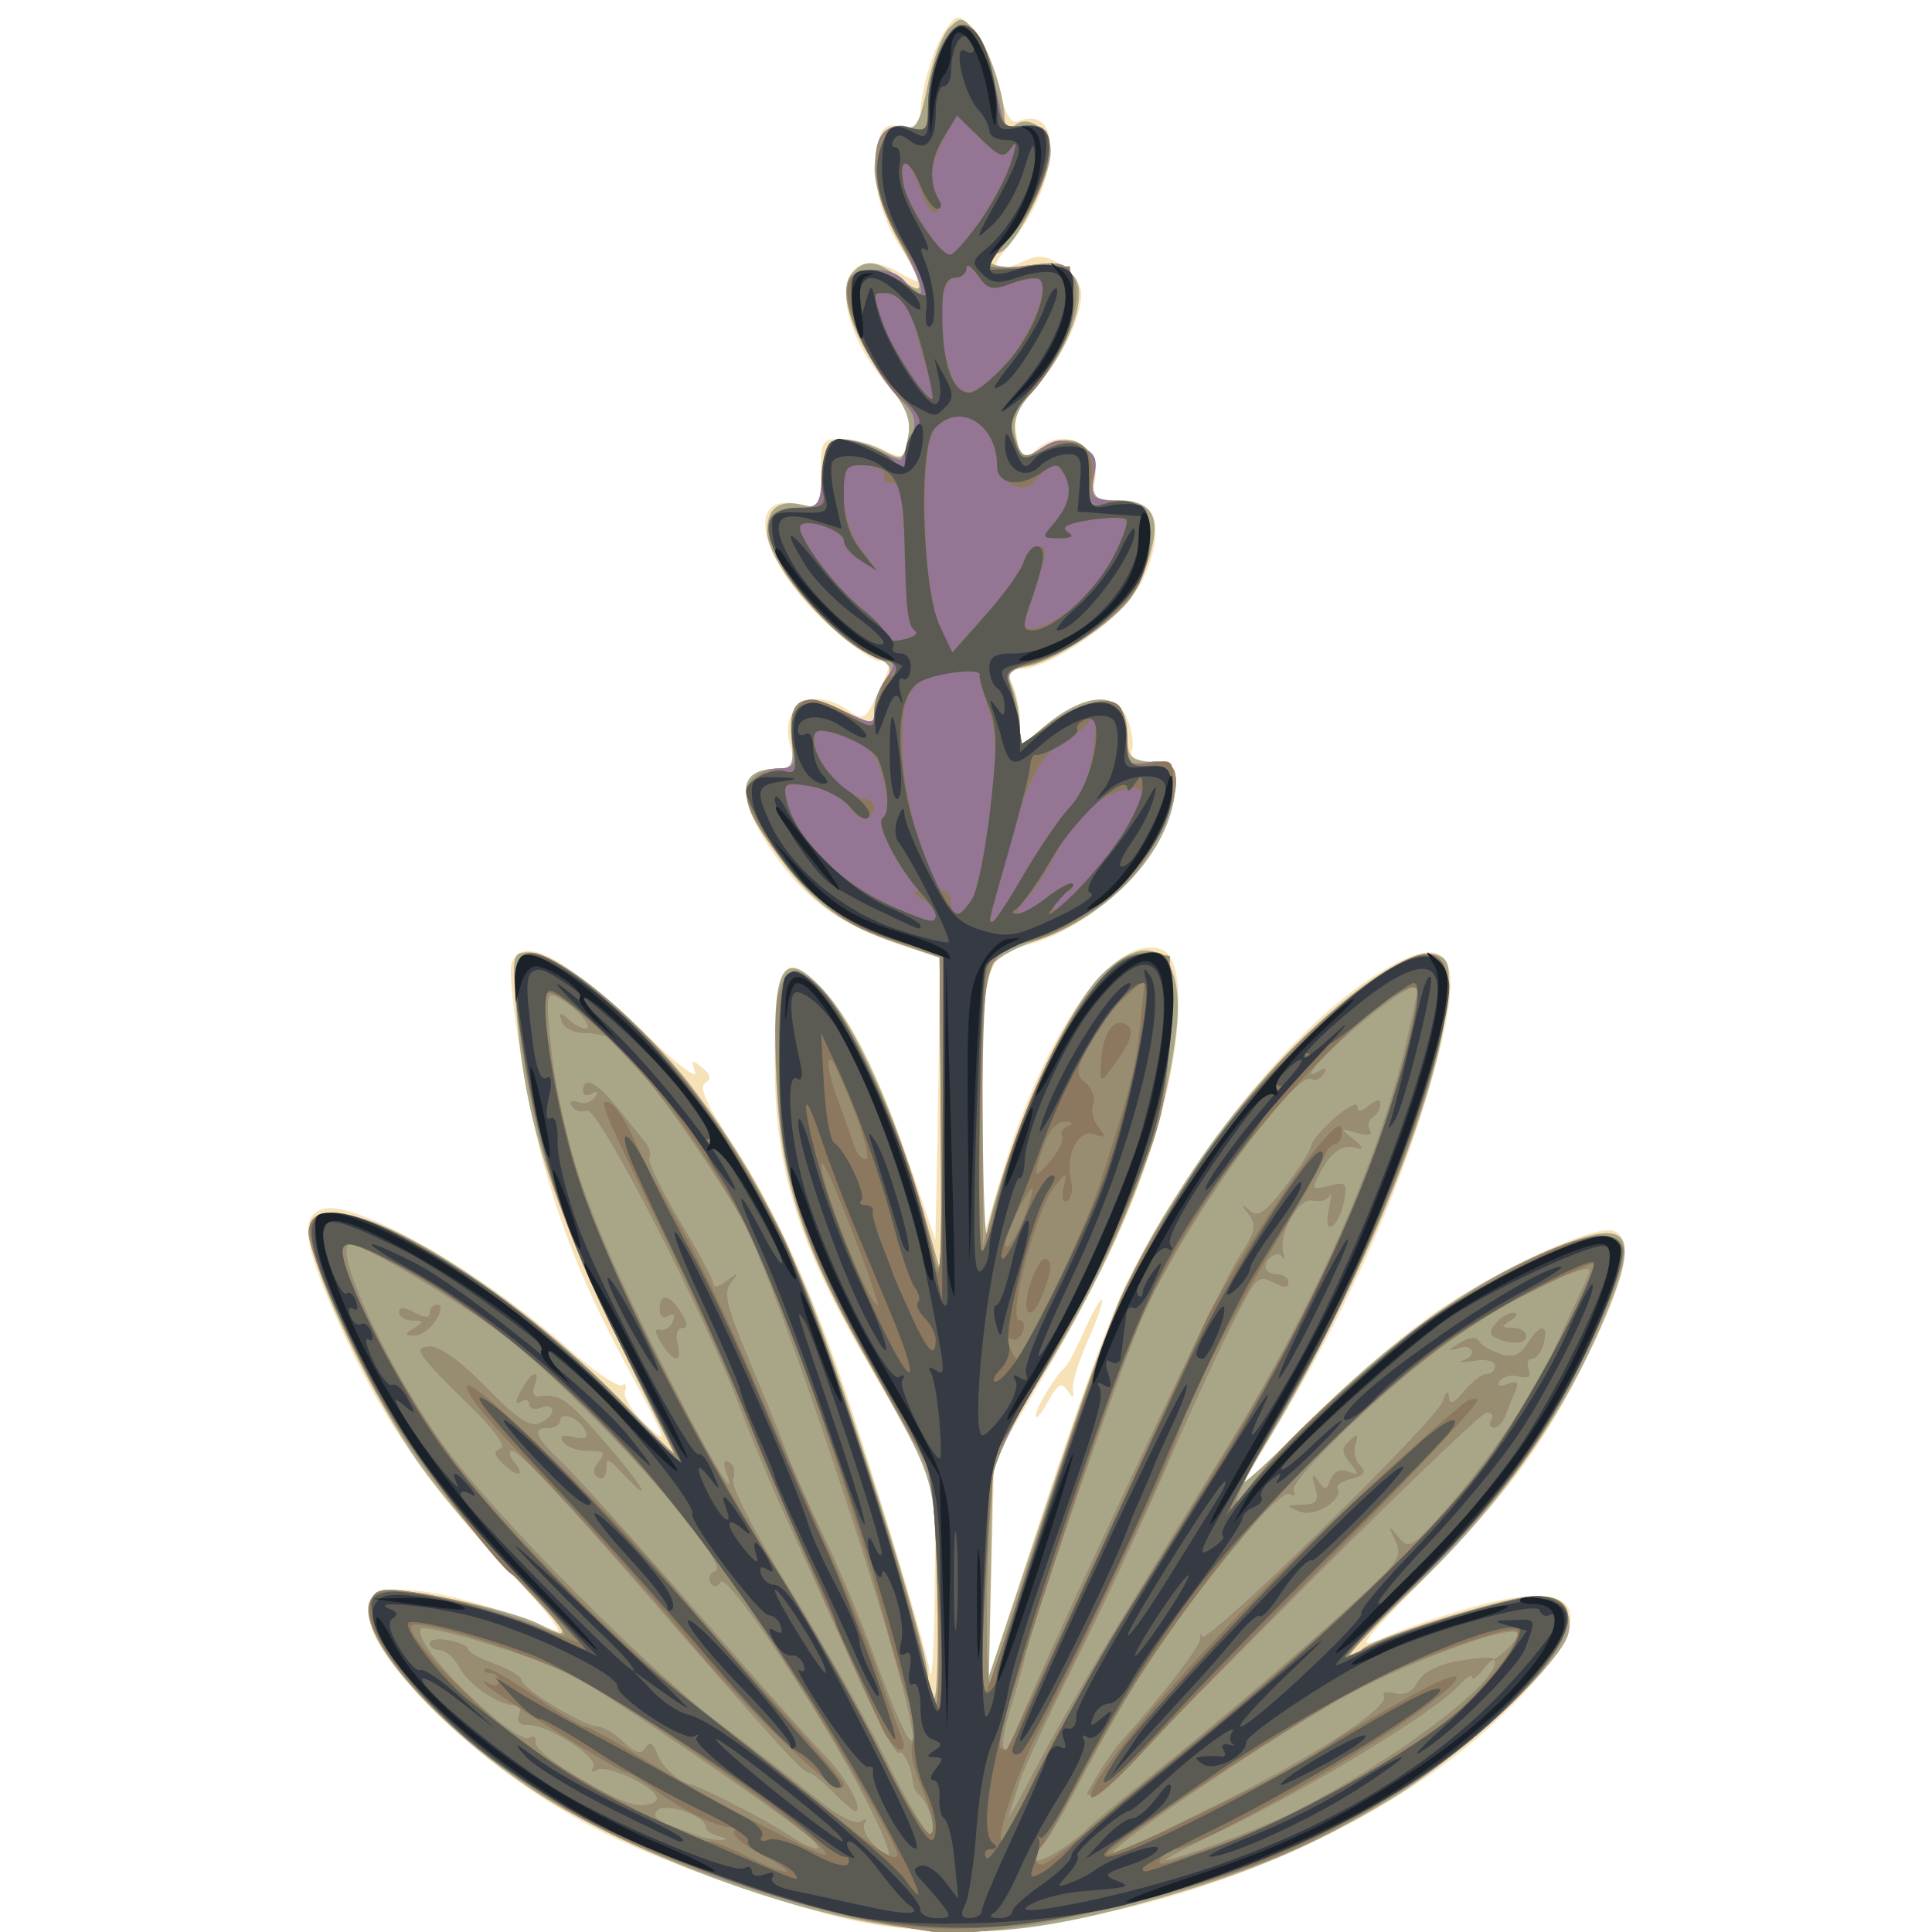 <?xml version="1.0" encoding="UTF-8" standalone="no"?>
<!-- Created with Inkscape (http://www.inkscape.org/) -->

<svg
   width="185"
   height="185"
   viewBox="0 0 48.948 48.948"
   version="1.1"
   id="svg1"
   xmlns="http://www.w3.org/2000/svg"
   xmlns:svg="http://www.w3.org/2000/svg">
  <defs
     id="defs1" />
  <g
     id="layer1">
    <g
       id="g19001"
       transform="matrix(0.734,0,0,0.734,-28.117,-73.993)"
       style="display:inline;stroke-width:1.363">
      <path
         style="fill:#f7e2b8;stroke-width:1.363"
         d="m 74.056,149.68 c -0.01,-0.255 0.698,-1.42 1.04,-1.713 0.085,-0.073 0.379,-0.64 0.652,-1.259 0.273,-0.62 0.541,-1.083 0.595,-1.03 0.054,0.054 -0.163,0.68 -0.481,1.392 -0.318,0.712 -0.554,1.473 -0.525,1.691 0.045,0.33 0.012,0.335 -0.194,0.029 -0.195,-0.289 -0.336,-0.205 -0.662,0.397 -0.228,0.42 -0.419,0.642 -0.425,0.493 z"
         id="path17964" />
      <path
         style="fill:#f7e2b8;stroke-width:1.363"
         d="m 68.092,167.17 c -2.25,-0.443 -6.792,-2.019 -8.978,-3.114 -2.35,-1.177 -4.615,-2.864 -6.318,-4.703 -1.512,-1.633 -1.966,-2.551 -1.66,-3.35 0.276,-0.719 3.101,-0.23 6.373,1.102 0.291,0.119 -0.427,-0.787 -1.596,-2.013 -2.941,-3.084 -4.674,-5.674 -6.205,-9.272 -0.946,-2.223 -1.011,-3.04 -0.26,-3.278 1.091,-0.346 5.414,2.119 8.543,4.872 0.847,0.746 1.65,1.288 1.783,1.206 0.133,-0.082 0.181,0.01 0.106,0.205 -0.075,0.195 0.242,0.707 0.704,1.138 0.809,0.754 0.789,0.688 -0.502,-1.73 -1.553,-2.908 -2.293,-4.69 -3.015,-7.262 -0.596,-2.126 -1.281,-6.445 -1.098,-6.923 0.388,-1.011 1.844,-0.213 4.817,2.641 0.93,0.892 1.612,1.397 1.515,1.122 -0.151,-0.43 -0.117,-0.452 0.24,-0.156 0.307,0.255 0.333,0.396 0.1,0.54 -0.22,0.136 0.07,0.774 0.961,2.115 1.508,2.268 2.861,5.319 4.218,9.511 1.236,3.819 2.439,7.866 2.594,8.731 0.065,0.364 0.135,-0.922 0.155,-2.857 0.04,-3.916 0.111,-3.673 -2.248,-7.726 -2.49,-4.28 -3.273,-6.786 -3.273,-10.485 0,-3.608 0.337,-4.033 1.84,-2.321 0.948,1.08 1.823,2.924 2.938,6.191 l 0.767,2.249 0.058,-2.778 c 0.032,-1.528 0.064,-3.719 0.072,-4.868 l 0.014,-2.09 -1.335,-0.435 c -1.938,-0.632 -3.148,-1.464 -4.189,-2.883 -1.548,-2.108 -1.542,-3.203 0.016,-3.214 0.507,-0.004 0.551,-0.095 0.362,-0.754 -0.409,-1.425 0.734,-2.138 2.003,-1.249 0.509,0.357 0.576,0.32 0.985,-0.538 0.532,-1.116 0.535,-1.167 0.071,-1.167 -0.203,0 -0.964,-0.536 -1.692,-1.19 -2.394,-2.152 -3.043,-4.657 -1.097,-4.23 0.769,0.169 0.775,0.161 0.775,-1.041 0,-1.146 0.04,-1.212 0.728,-1.21 0.4,9e-4 1.043,0.166 1.428,0.367 0.675,0.352 0.706,0.336 0.858,-0.424 0.129,-0.646 -0.012,-0.988 -0.772,-1.877 -2.041,-2.384 -1.726,-5.062 0.449,-3.814 0.919,0.527 0.926,0.446 0.077,-0.837 -0.753,-1.137 -1.069,-2.56 -0.803,-3.617 0.144,-0.575 0.296,-0.681 0.826,-0.58 0.523,0.1 0.65,0.016 0.651,-0.434 0.002,-0.827 0.47,-2.363 0.898,-2.949 0.366,-0.5 0.39,-0.501 0.916,-0.024 0.297,0.269 0.685,1.136 0.862,1.926 0.225,1.005 0.427,1.396 0.674,1.301 1.658,-0.636 1.465,2.196 -0.293,4.28 -0.76,0.902 -0.619,1.063 0.489,0.558 0.536,-0.244 0.792,-0.218 1.335,0.138 0.37,0.242 0.672,0.68 0.672,0.972 0,0.837 -0.653,2.188 -1.554,3.214 -0.683,0.778 -0.798,1.087 -0.66,1.776 0.153,0.765 0.204,0.801 0.616,0.428 0.979,-0.886 2.304,-0.213 2.063,1.047 -0.114,0.597 -0.042,0.663 0.73,0.663 0.471,0 0.998,0.17 1.17,0.377 0.457,0.55 0.077,2.157 -0.739,3.126 -0.894,1.063 -2.882,2.318 -3.671,2.318 -0.53,0 -0.58,0.074 -0.345,0.512 0.151,0.281 0.274,0.898 0.274,1.369 v 0.857 l 0.595,-0.542 c 1.454,-1.324 2.72,-1.499 3.126,-0.43 0.148,0.389 0.211,0.858 0.14,1.043 -0.084,0.219 0.164,0.364 0.717,0.417 0.791,0.076 0.841,0.142 0.772,1.008 -0.16,2.032 -2.606,4.61 -5,5.271 -1.578,0.436 -1.658,0.71 -1.651,5.71 l 0.006,4.498 0.642,-2.17 c 1.485,-5.021 3.919,-8.472 5.538,-7.851 1.008,0.387 0.673,4.164 -0.701,7.898 -0.797,2.167 -1.905,4.362 -3.925,7.771 l -1.151,1.943 -0.092,3.745 -0.092,3.745 1.946,-5.953 c 1.071,-3.274 2.339,-6.727 2.819,-7.673 2.245,-4.425 5.59,-8.608 8.344,-10.436 2.599,-1.725 3.307,-1.129 2.526,2.131 -0.97,4.053 -2.895,8.596 -5.481,12.936 l -1.577,2.646 2.54,-2.547 c 1.397,-1.401 3.444,-3.137 4.55,-3.859 2.354,-1.537 5.313,-2.857 5.899,-2.633 0.666,0.256 0.478,1.408 -0.603,3.707 -1.581,3.359 -2.822,5.112 -5.704,8.056 -2.623,2.679 -2.648,2.716 -1.481,2.209 0.653,-0.284 2.021,-0.745 3.04,-1.025 4.122,-1.131 4.36,0.543 0.579,4.07 -5.284,4.93 -15.376,8.112 -21.746,6.857 z"
         id="path17960" />
      <path
         style="fill:#a9a688;stroke-width:1.363"
         d="m 68.211,167.138 c -3.699,-0.67 -8.81,-2.704 -11.662,-4.64 -4.008,-2.721 -6.618,-6.189 -5.098,-6.772 0.518,-0.199 4.457,0.62 5.448,1.133 1.242,0.642 1.126,0.422 -0.883,-1.681 -1.077,-1.128 -2.516,-2.831 -3.197,-3.785 -1.575,-2.208 -3.682,-6.55 -3.737,-7.701 -0.037,-0.783 0.043,-0.893 0.699,-0.968 1.742,-0.2 6.633,2.977 10.062,6.536 0.994,1.031 1.763,1.788 1.709,1.681 -4.077,-8.098 -5.084,-10.923 -5.418,-15.209 -0.157,-2.011 -0.148,-2.051 0.45,-2.051 1.06,0 4.031,2.51 5.794,4.895 1.55,2.097 2.493,3.777 3.682,6.56 1.217,2.847 4.28,12.543 4.28,13.547 0,0.347 0.089,0.687 0.198,0.754 0.109,0.068 0.161,-1.562 0.115,-3.622 -0.092,-4.138 0.049,-3.676 -2.522,-8.258 -2.155,-3.842 -2.864,-6.02 -3.021,-9.291 -0.196,-4.061 0.17,-4.831 1.579,-3.328 1.141,1.218 2.524,4.288 3.544,7.871 l 0.603,2.117 -0.049,-5.531 -0.049,-5.531 -1.441,-0.49 c -1.924,-0.654 -2.894,-1.356 -4.07,-2.945 -1.552,-2.098 -1.564,-3.082 -0.038,-3.094 0.465,-0.004 0.523,-0.144 0.435,-1.06 -0.125,-1.306 0.387,-1.595 1.707,-0.966 1.134,0.541 1.158,0.54 1.158,-0.044 0,-0.263 0.161,-0.699 0.358,-0.968 0.324,-0.443 0.255,-0.544 -0.728,-1.063 -1.432,-0.757 -3.335,-3.087 -3.335,-4.086 0,-0.818 0.432,-1.122 1.281,-0.9 0.472,0.123 0.548,-3.4e-4 0.621,-1.01 0.068,-0.95 0.183,-1.165 0.66,-1.233 0.318,-0.045 0.929,0.099 1.358,0.321 0.772,0.399 0.782,0.396 0.938,-0.386 0.127,-0.633 -0.023,-1.026 -0.755,-1.985 -1.158,-1.517 -1.676,-3.106 -1.199,-3.68 0.452,-0.545 0.86,-0.51 1.691,0.143 0.901,0.708 0.88,0.396 -0.092,-1.366 -0.461,-0.837 -0.791,-1.83 -0.794,-2.391 -0.005,-1.018 0.535,-1.708 1.152,-1.471 0.273,0.105 0.45,-0.267 0.677,-1.419 0.169,-0.858 0.503,-1.757 0.743,-1.996 0.405,-0.405 0.47,-0.394 0.908,0.147 0.494,0.61 1.01,2.16 1.012,3.04 0.001,0.39 0.076,0.441 0.307,0.211 0.465,-0.465 1.282,0.095 1.282,0.879 0,0.832 -1.216,3.265 -1.731,3.462 -0.802,0.308 -0.337,0.56 0.967,0.525 0.952,-0.026 1.431,0.083 1.614,0.366 0.413,0.638 -0.198,2.401 -1.265,3.647 -0.783,0.915 -0.921,1.247 -0.781,1.883 0.169,0.771 0.17,0.771 0.942,0.33 1.016,-0.58 1.71,-0.181 1.706,0.98 -0.002,0.751 0.074,0.827 0.827,0.827 1.177,0 1.52,0.513 1.182,1.766 -0.151,0.557 -0.461,1.278 -0.689,1.603 -0.58,0.825 -2.593,2.165 -3.536,2.353 -0.711,0.142 -0.764,0.222 -0.542,0.807 0.136,0.357 0.247,0.95 0.247,1.317 v 0.668 l 0.814,-0.685 c 1.596,-1.343 2.89,-1.246 2.89,0.216 0,0.842 0.071,0.924 0.86,1 0.799,0.077 0.855,0.145 0.789,0.97 -0.168,2.1 -2.259,4.347 -4.846,5.206 -0.718,0.239 -1.424,0.654 -1.568,0.924 -0.148,0.276 -0.249,2.487 -0.231,5.071 0.017,2.52 0.084,4.343 0.149,4.052 0.715,-3.196 2.759,-7.763 4.001,-8.936 1.675,-1.583 2.831,-0.708 2.543,1.925 -0.393,3.594 -1.958,7.621 -4.663,11.994 l -1.664,2.69 -0.076,3.836 -0.076,3.836 2.084,-6.218 c 2.274,-6.786 2.822,-8.026 5.018,-11.348 2.631,-3.981 7.058,-7.855 8.392,-7.343 0.409,0.157 0.452,0.396 0.314,1.724 -0.378,3.613 -3.469,10.829 -7.037,16.422 -0.227,0.355 0.777,-0.541 2.231,-1.991 2.909,-2.902 5.567,-4.805 8.331,-5.967 2.896,-1.217 3.241,-0.678 1.751,2.734 -1.382,3.166 -3.564,6.21 -6.379,8.902 -1.394,1.333 -2.418,2.423 -2.276,2.423 0.142,0 0.33,-0.115 0.417,-0.255 0.221,-0.358 5.01,-1.861 5.93,-1.861 0.938,0 1.457,0.575 1.213,1.345 -0.338,1.065 -3.897,4.339 -6.226,5.727 -2.638,1.572 -4.621,2.415 -7.894,3.357 -4.259,1.225 -6.696,1.419 -10.095,0.804 z"
         id="path18968" />
      <path
         style="fill:#947593;stroke-width:1.363"
         d="m 67.96,167.021 c -2.401,-0.522 -4.898,-1.339 -7.661,-2.508 -4.704,-1.99 -9.838,-6.751 -9.167,-8.5 0.135,-0.352 0.395,-0.398 1.419,-0.251 1.469,0.211 3.227,0.701 4.646,1.296 0.966,0.405 0.915,0.321 -1.151,-1.886 -1.189,-1.27 -2.823,-3.302 -3.63,-4.516 -1.558,-2.34 -3.586,-6.701 -3.45,-7.419 0.357,-1.885 6.928,1.814 11.05,6.22 0.92,0.984 1.626,1.664 1.568,1.511 -0.058,-0.153 -0.91,-1.872 -1.894,-3.822 -1.941,-3.846 -2.926,-6.897 -3.417,-10.585 -0.384,-2.883 -0.19,-3.272 1.244,-2.5 2.516,1.355 5.693,5.182 7.798,9.39 1.009,2.018 4.322,11.926 4.794,14.337 0.182,0.928 0.409,1.782 0.506,1.898 0.097,0.116 0.122,-1.61 0.056,-3.836 -0.11,-3.725 -0.173,-4.142 -0.791,-5.238 -0.369,-0.655 -1.242,-2.203 -1.939,-3.44 -1.907,-3.383 -2.681,-5.925 -2.821,-9.26 -0.087,-2.09 -0.026,-2.897 0.247,-3.258 0.348,-0.46 0.393,-0.457 1.084,0.087 1.171,0.921 3.239,5.653 4.046,9.256 0.289,1.29 0.321,0.797 0.284,-4.354 l -0.042,-5.809 -1.72,-0.587 c -1.405,-0.479 -1.97,-0.86 -3.082,-2.076 -1.639,-1.791 -2.162,-2.865 -1.68,-3.446 0.181,-0.218 0.601,-0.397 0.933,-0.397 0.551,0 0.592,-0.092 0.463,-1.054 -0.175,-1.307 0.343,-1.606 1.68,-0.968 1.132,0.54 1.158,0.539 1.158,-0.036 0,-0.259 0.177,-0.722 0.393,-1.031 0.362,-0.517 0.347,-0.572 -0.206,-0.711 -1.547,-0.388 -4.212,-3.715 -3.811,-4.759 0.104,-0.272 0.467,-0.438 0.955,-0.438 0.736,0 0.792,-0.072 0.868,-1.122 0.095,-1.31 0.549,-1.526 1.844,-0.88 0.46,0.23 0.853,0.387 0.873,0.35 0.619,-1.164 0.617,-1.482 -0.014,-2.075 -0.929,-0.873 -2.044,-3.263 -1.833,-3.929 0.209,-0.658 1.487,-0.754 1.99,-0.149 0.786,0.947 0.718,0.261 -0.134,-1.345 -1.326,-2.5 -1.137,-4.434 0.386,-3.951 0.478,0.152 0.542,0.059 0.542,-0.78 0,-0.524 0.176,-1.374 0.392,-1.89 0.699,-1.674 1.549,-0.852 2.112,2.043 0.111,0.573 0.248,0.67 0.797,0.565 0.459,-0.088 0.715,0.011 0.834,0.32 0.264,0.687 -0.366,2.433 -1.235,3.423 -0.43,0.49 -0.782,0.968 -0.782,1.063 0,0.095 0.584,0.095 1.297,5.5e-4 1.124,-0.149 1.335,-0.102 1.579,0.354 0.47,0.878 -0.478,3.218 -1.78,4.396 -0.428,0.387 -0.464,0.581 -0.225,1.214 0.272,0.72 0.311,0.735 0.908,0.344 0.505,-0.331 0.754,-0.35 1.306,-0.098 0.571,0.26 0.657,0.435 0.528,1.08 -0.146,0.73 -0.103,0.774 0.829,0.851 0.924,0.077 0.987,0.14 1.064,1.058 0.045,0.537 -0.108,1.343 -0.34,1.791 -0.517,0.999 -2.251,2.29 -3.631,2.704 -0.784,0.235 -0.983,0.406 -0.843,0.725 0.101,0.23 0.238,0.801 0.304,1.27 l 0.12,0.852 0.832,-0.633 c 1.098,-0.835 2.269,-1.128 2.576,-0.644 0.128,0.202 0.234,0.737 0.236,1.19 0.004,0.744 0.071,0.81 0.694,0.691 1.313,-0.251 1.31,0.989 -0.008,3.237 -0.728,1.242 -2.715,2.679 -4.083,2.953 -1.503,0.301 -1.627,0.755 -1.611,5.914 l 0.014,4.637 0.663,-2.249 c 1.389,-4.712 3.533,-8.064 5.047,-7.891 l 0.744,0.085 -0.031,2.514 c -0.025,2.038 -0.169,2.889 -0.761,4.498 -0.897,2.438 -2.163,5.002 -3.885,7.869 -0.72,1.199 -1.359,2.568 -1.42,3.043 -0.243,1.898 -0.311,7.33 -0.091,7.193 0.128,-0.079 0.234,-0.274 0.234,-0.432 0,-0.583 3.529,-11.243 4.256,-12.859 1.159,-2.574 3.934,-6.624 5.855,-8.544 2.048,-2.048 4.086,-3.464 4.833,-3.357 1.802,0.258 -1.022,8.962 -5.201,16.028 -0.885,1.497 -1.548,2.783 -1.473,2.858 0.075,0.075 0.391,-0.276 0.703,-0.78 0.741,-1.199 4.695,-4.715 6.891,-6.127 3.092,-1.989 5.394,-2.742 5.727,-1.873 0.236,0.615 -1.396,4.309 -2.978,6.74 -0.886,1.361 -2.541,3.321 -4.105,4.86 -1.441,1.419 -2.521,2.58 -2.399,2.58 0.122,0 0.334,-0.112 0.472,-0.249 0.376,-0.372 5.151,-1.868 5.963,-1.868 3.467,0 -1.291,5.273 -7.606,8.43 -3.173,1.586 -9.926,3.273 -12.783,3.193 -0.368,-0.01 -1.68,-0.239 -2.917,-0.507 z m 7.91,-3.115 c 0.203,-0.203 1.215,-1.041 2.249,-1.863 2.094,-1.665 5.453,-4.546 7.372,-6.321 1.109,-1.026 1.226,-1.235 0.978,-1.748 -0.258,-0.533 -0.25,-0.543 0.098,-0.112 0.354,0.439 0.459,0.383 1.536,-0.816 1.426,-1.587 3.133,-4.067 3.77,-5.476 0.263,-0.582 0.692,-1.509 0.954,-2.059 0.475,-1 0.475,-1.001 -0.091,-0.826 -0.944,0.291 -2.601,1.184 -4.163,2.243 -2.009,1.362 -5.835,4.995 -5.622,5.34 0.095,0.153 0.048,0.202 -0.103,0.108 -0.281,-0.173 -1.752,1.437 -3.706,4.057 -1.093,1.465 -2.419,3.668 -3.819,6.341 -0.416,0.796 -0.874,1.564 -1.017,1.707 -0.143,0.143 -0.26,0.369 -0.26,0.502 0,0.255 1.196,-0.452 1.825,-1.078 z m 0.034,-1.326 c 0.345,-0.622 0.813,-1.336 1.039,-1.587 1.485,-1.646 2.842,-3.407 2.798,-3.632 -0.029,-0.146 -0.001,-0.172 0.061,-0.059 0.162,0.297 8.1,-7.466 8.306,-8.123 0.105,-0.335 0.186,-0.394 0.207,-0.153 0.026,0.295 0.163,0.244 0.532,-0.198 0.273,-0.327 0.626,-0.595 0.785,-0.595 0.159,0 0.288,-0.129 0.288,-0.286 0,-0.162 -0.314,-0.237 -0.728,-0.173 -0.4,0.062 -0.579,0.062 -0.397,0.002 0.517,-0.173 0.388,-0.602 -0.132,-0.44 -0.396,0.123 -0.391,0.098 0.032,-0.171 0.314,-0.2 0.555,-0.22 0.661,-0.056 0.092,0.143 0.43,0.342 0.751,0.442 0.43,0.134 0.674,0.039 0.924,-0.361 0.433,-0.693 0.733,-0.701 0.553,-0.014 -0.076,0.291 -0.256,0.529 -0.4,0.529 -0.144,0 -0.199,0.165 -0.121,0.367 0.097,0.252 -0.009,0.328 -0.339,0.242 -0.264,-0.069 -0.559,0.003 -0.655,0.159 -0.112,0.181 -0.013,0.222 0.271,0.113 0.321,-0.123 0.399,-0.067 0.278,0.201 -0.093,0.205 -0.242,0.581 -0.332,0.836 -0.09,0.255 -0.276,0.463 -0.413,0.463 -0.137,0 -0.176,-0.119 -0.086,-0.265 0.09,-0.146 0.017,-0.265 -0.161,-0.265 -0.179,0 -3.48,3.185 -7.337,7.078 -4.98,5.026 -6.831,6.75 -6.385,5.947 z m 7.27,-9.6 c -0.496,-0.199 -0.49,-0.213 0.084,-0.231 0.506,-0.015 0.584,-0.122 0.446,-0.614 -0.127,-0.452 -0.103,-0.502 0.1,-0.206 0.232,0.337 0.29,0.33 0.436,-0.049 0.106,-0.276 0.332,-0.378 0.61,-0.274 0.388,0.145 0.396,0.11 0.069,-0.292 -0.306,-0.376 -0.311,-0.515 -0.027,-0.777 0.275,-0.255 0.315,-0.232 0.195,0.111 -0.083,0.237 -0.013,0.568 0.155,0.736 0.231,0.231 0.162,0.343 -0.282,0.459 -0.323,0.085 -0.545,0.229 -0.492,0.322 0.223,0.393 -0.774,1.022 -1.292,0.815 z m 6.802,-5.984 c -0.262,-0.105 -0.27,-0.223 -0.034,-0.508 0.169,-0.204 0.442,-0.369 0.606,-0.367 0.164,0.002 0.12,0.119 -0.099,0.261 -0.339,0.219 -0.33,0.257 0.066,0.261 0.255,0.002 0.463,0.123 0.463,0.269 0,0.279 -0.43,0.316 -1.003,0.086 z m -7.117,16.418 c 3.435,-1.739 7.077,-4.443 7.053,-5.236 -0.005,-0.158 -0.183,-0.056 -0.397,0.227 -0.214,0.282 -0.388,0.413 -0.388,0.29 0,-0.123 -0.208,0.005 -0.463,0.284 -0.862,0.944 -5.345,3.667 -8.467,5.142 -0.91,0.43 -1.654,0.826 -1.654,0.881 0,0.141 3.299,-1.073 4.315,-1.588 z m -14.701,-0.562 c -1.518,-2.95 -4.758,-7.801 -4.976,-7.449 -0.121,0.196 -0.239,0.205 -0.35,0.025 -0.092,-0.149 -0.017,-0.32 0.165,-0.381 0.677,-0.226 -4.56,-6.056 -7.359,-8.192 -1.48,-1.129 -4.816,-3.12 -5.229,-3.12 -0.723,0 1.277,4.332 3.237,7.011 1.788,2.444 7.06,7.742 9.551,9.598 1.091,0.813 2.547,1.942 3.235,2.508 0.761,0.626 1.382,0.953 1.587,0.835 0.185,-0.107 0.247,-0.095 0.138,0.025 -0.109,0.121 -0.002,0.437 0.239,0.704 0.874,0.966 0.794,0.444 -0.24,-1.566 z m -1.099,-0.198 c -0.364,-0.364 -0.735,-0.661 -0.825,-0.661 -0.213,0 -1.058,-0.931 -5.911,-6.516 -2.661,-3.062 -4.11,-4.596 -4.34,-4.596 -0.142,0 -0.11,0.179 0.071,0.397 0.418,0.504 0.087,0.521 -0.413,0.021 -0.287,-0.287 -0.298,-0.403 -0.047,-0.489 0.196,-0.068 -0.205,-0.636 -0.996,-1.41 -1.92,-1.88 -2.073,-2.109 -1.407,-2.109 0.315,0 1.123,0.6 1.906,1.415 0.99,1.031 1.484,1.367 1.82,1.238 0.253,-0.097 0.461,-0.296 0.461,-0.441 0,-0.146 -0.179,-0.196 -0.397,-0.112 -0.218,0.084 -0.397,0.03 -0.397,-0.12 0,-0.15 -0.131,-0.191 -0.291,-0.092 -0.205,0.126 -0.202,0.013 0.009,-0.381 0.346,-0.646 0.68,-0.761 0.446,-0.154 -0.092,0.239 -0.021,0.39 0.17,0.366 0.715,-0.092 0.96,0.08 2.289,1.608 1.303,1.498 1.726,2.259 0.561,1.008 -0.469,-0.503 -0.539,-0.519 -0.539,-0.117 0,0.255 -0.124,0.386 -0.277,0.291 -0.19,-0.117 -0.179,-0.29 0.032,-0.545 0.253,-0.305 0.185,-0.373 -0.368,-0.373 -0.373,0 -0.763,-0.138 -0.868,-0.306 -0.129,-0.208 -0.013,-0.26 0.361,-0.162 0.383,0.1 0.51,0.039 0.418,-0.202 -0.163,-0.425 -0.886,-0.734 -0.886,-0.379 0,0.141 -0.179,0.256 -0.397,0.256 -0.601,0 -0.482,0.318 0.446,1.191 0.463,0.436 2.506,2.698 4.538,5.026 2.033,2.328 4.083,4.628 4.555,5.111 0.726,0.741 1.355,1.9 1.031,1.9 -0.053,0 -0.393,-0.298 -0.757,-0.661 z M 52.614,146.645 c 0.339,-0.219 0.33,-0.257 -0.066,-0.261 -0.255,-0.002 -0.463,-0.127 -0.463,-0.278 0,-0.186 0.17,-0.183 0.529,0.009 0.359,0.192 0.529,0.195 0.529,0.009 0,-0.151 0.12,-0.274 0.267,-0.274 0.158,0 0.132,0.215 -0.064,0.529 -0.182,0.291 -0.51,0.527 -0.73,0.525 -0.354,-0.004 -0.355,-0.033 -0.003,-0.261 z m 27.517,16.547 c 3.451,-1.689 6.191,-3.463 5.95,-3.852 -0.072,-0.116 0.098,-0.151 0.377,-0.078 0.329,0.086 0.606,-0.053 0.791,-0.398 0.182,-0.34 0.688,-0.599 1.412,-0.721 0.62,-0.105 1.139,-0.145 1.153,-0.09 0.045,0.179 0.901,-0.618 0.901,-0.839 0,-0.44 -3.524,0.817 -5.918,2.112 -2.332,1.261 -8.105,5.155 -8.105,5.467 0,0.078 0.446,-0.09 0.992,-0.373 0.546,-0.283 1.647,-0.836 2.447,-1.228 z m -14.023,0.911 c -1.579,-1.245 -7.103,-5.002 -8.07,-5.489 -1.231,-0.62 -4.811,-1.723 -5.185,-1.598 -0.141,0.047 0.016,0.446 0.348,0.887 0.97,1.288 3.069,3.09 3.377,2.9 0.156,-0.096 0.25,-0.031 0.21,0.145 -0.086,0.376 2.662,2.07 3.515,2.167 0.323,0.037 0.627,-0.052 0.676,-0.198 0.117,-0.351 -1.706,-1.249 -2.074,-1.021 -0.161,0.1 -0.211,0.055 -0.114,-0.102 0.202,-0.327 -1.603,-1.486 -2.259,-1.45 -0.291,0.016 -0.395,-0.112 -0.298,-0.365 0.082,-0.215 0.046,-0.364 -0.081,-0.333 -0.46,0.113 -1.636,-0.637 -1.966,-1.255 -0.186,-0.348 -0.497,-0.632 -0.691,-0.632 -0.194,0 -0.352,-0.103 -0.352,-0.228 0,-0.125 0.298,-0.171 0.661,-0.101 0.364,0.07 0.661,0.208 0.661,0.307 0,0.099 0.417,0.331 0.926,0.515 0.509,0.184 0.926,0.441 0.926,0.571 0,0.279 2.153,1.582 2.614,1.582 0.175,0 0.574,0.238 0.887,0.53 0.421,0.392 0.62,0.446 0.768,0.206 0.142,-0.229 0.256,-0.172 0.393,0.198 0.166,0.451 0.729,0.968 1.159,1.068 0.392,0.09 2.623,1.233 3.307,1.694 1.019,0.686 1.531,0.69 0.661,0.005 z m -2.977,0.086 c -0.255,-0.067 -0.463,-0.212 -0.463,-0.324 0,-0.382 -1.386,-0.859 -1.671,-0.575 -0.18,0.18 -0.059,0.345 0.371,0.504 0.351,0.13 0.817,0.304 1.035,0.386 0.218,0.082 0.575,0.145 0.794,0.14 0.267,-0.007 0.245,-0.049 -0.066,-0.131 z m 7.324,-0.678 c -0.102,-0.327 -0.277,-0.655 -0.389,-0.728 -0.112,-0.073 -0.216,-0.251 -0.232,-0.397 -0.066,-0.614 -0.338,-1.19 -0.512,-1.083 -0.103,0.064 -0.833,-1.334 -1.622,-3.105 -0.789,-1.771 -1.819,-4.054 -2.288,-5.073 -0.469,-1.019 -1.157,-2.664 -1.529,-3.656 -1.22,-3.256 -4.933,-10.478 -5.311,-10.332 -0.192,0.074 -0.426,0.008 -0.521,-0.146 -0.103,-0.166 -0.017,-0.22 0.211,-0.132 0.211,0.081 0.474,0.002 0.584,-0.176 0.128,-0.207 0.09,-0.255 -0.106,-0.135 -0.168,0.104 -0.305,0.063 -0.305,-0.091 0,-0.521 0.479,-0.284 1.171,0.58 0.379,0.473 0.812,1.01 0.963,1.194 0.151,0.184 0.216,0.427 0.146,0.541 -0.07,0.114 0.4,1.089 1.045,2.167 0.645,1.078 1.173,2.069 1.173,2.203 0,0.134 0.208,0.08 0.463,-0.12 0.409,-0.321 0.425,-0.314 0.137,0.055 -0.267,0.343 -0.156,0.82 0.615,2.646 0.518,1.225 1.103,2.668 1.302,3.206 0.198,0.538 0.786,1.863 1.306,2.945 0.52,1.082 1.294,2.93 1.719,4.107 1.358,3.76 1.794,3.929 0.788,0.304 -1.315,-4.737 -4.306,-13.402 -5.245,-15.195 -0.989,-1.889 -3.917,-5.983 -4.591,-6.419 -0.182,-0.118 -0.617,-0.214 -0.968,-0.214 -0.35,0 -0.693,-0.179 -0.761,-0.397 -0.1,-0.32 -0.056,-0.333 0.227,-0.066 0.193,0.182 0.46,0.331 0.595,0.331 0.325,0 -0.316,-0.757 -0.91,-1.075 -0.433,-0.232 -0.46,-0.129 -0.332,1.271 0.313,3.423 1.185,6.02 3.709,11.049 1.79,3.566 2.862,5.374 2.384,4.021 -0.106,-0.301 -0.065,-0.413 0.111,-0.304 0.154,0.095 0.211,0.353 0.126,0.573 -0.09,0.235 0.698,1.776 1.916,3.744 1.138,1.839 2.645,4.505 3.348,5.923 0.703,1.419 1.389,2.58 1.523,2.58 0.135,0 0.161,-0.268 0.059,-0.595 z M 61.141,147.173 c -0.231,-0.37 -0.24,-0.51 -0.031,-0.463 0.165,0.037 0.361,-0.098 0.434,-0.3 0.082,-0.225 0.018,-0.296 -0.165,-0.183 -0.173,0.107 -0.299,0.011 -0.299,-0.228 0,-0.57 0.337,-0.516 0.732,0.117 0.233,0.373 0.242,0.529 0.033,0.529 -0.167,0 -0.237,0.232 -0.159,0.529 0.178,0.681 -0.119,0.681 -0.545,-9.4e-4 z m 15.723,9.791 c 1.02,-1.673 2.642,-4.313 3.605,-5.866 3.174,-5.116 5.424,-10.173 6.401,-14.383 0.222,-0.959 0.404,-1.808 0.404,-1.886 0,-0.241 -1.466,0.785 -2.614,1.828 -1.04,0.945 -1.438,1.504 -0.785,1.1 0.191,-0.118 0.234,-0.072 0.114,0.121 -0.105,0.17 -0.289,0.249 -0.409,0.175 -0.572,-0.353 -4.433,5.049 -5.81,8.129 -0.699,1.563 -3.76,10.417 -4.094,11.841 -0.085,0.364 -0.329,1.227 -0.542,1.918 -0.216,0.701 -0.276,1.257 -0.135,1.257 0.139,0 0.252,-0.128 0.252,-0.283 0,-0.452 7.1,-15.617 7.835,-16.735 0.556,-0.846 0.61,-1.084 0.33,-1.455 -0.278,-0.369 -0.274,-0.39 0.023,-0.127 0.287,0.255 0.531,0.09 1.244,-0.844 0.488,-0.639 0.887,-1.268 0.887,-1.398 0,-0.13 0.357,-0.555 0.794,-0.944 0.437,-0.389 0.794,-0.573 0.794,-0.408 0,0.209 0.12,0.2 0.397,-0.03 0.25,-0.208 0.397,-0.225 0.397,-0.048 0,0.155 -0.121,0.356 -0.269,0.448 -0.148,0.091 -0.193,0.29 -0.099,0.441 0.11,0.178 -0.05,0.209 -0.459,0.087 -0.616,-0.184 -0.618,-0.179 -0.099,0.237 0.306,0.246 0.362,0.37 0.132,0.295 -0.501,-0.164 -0.892,0.097 -1.297,0.865 -0.296,0.562 -0.274,0.593 0.324,0.443 0.577,-0.145 0.629,-0.091 0.511,0.525 -0.072,0.377 -0.253,0.761 -0.403,0.854 -0.174,0.108 -0.214,-0.106 -0.111,-0.599 0.088,-0.422 0.1,-0.631 0.026,-0.464 -0.074,0.166 -0.337,0.25 -0.585,0.186 -0.486,-0.126 -1.202,1.119 -1.029,1.789 0.052,0.202 0.045,0.278 -0.017,0.168 -0.14,-0.252 -0.595,0.014 -0.595,0.348 0,0.137 0.179,0.249 0.397,0.249 0.218,0 0.397,0.123 0.397,0.274 0,0.187 -0.164,0.186 -0.52,-0.004 -0.445,-0.238 -0.586,-0.153 -0.976,0.586 -0.84,1.592 -1.602,3.225 -2.875,6.156 -0.695,1.601 -2.035,4.458 -2.978,6.35 -0.943,1.892 -1.806,3.737 -1.918,4.101 -0.112,0.364 -0.282,0.9 -0.378,1.191 -0.096,0.291 0.287,-0.364 0.852,-1.455 0.565,-1.091 1.861,-3.354 2.881,-5.027 z"
         id="path18882" />
      <path
         style="fill:#988d71;stroke-width:1.363"
         d="m 67.96,167.021 c -2.401,-0.522 -4.898,-1.339 -7.661,-2.508 -4.704,-1.99 -9.838,-6.751 -9.167,-8.5 0.135,-0.352 0.395,-0.398 1.419,-0.251 1.469,0.211 3.227,0.701 4.646,1.296 0.966,0.405 0.915,0.321 -1.151,-1.886 -1.189,-1.27 -2.823,-3.302 -3.63,-4.516 -1.558,-2.34 -3.586,-6.701 -3.45,-7.419 0.357,-1.885 6.928,1.814 11.05,6.22 0.92,0.984 1.626,1.664 1.568,1.511 -0.058,-0.153 -0.91,-1.872 -1.894,-3.822 -1.941,-3.846 -2.926,-6.897 -3.417,-10.585 -0.384,-2.883 -0.19,-3.272 1.244,-2.5 2.516,1.355 5.693,5.182 7.798,9.39 1.009,2.018 4.322,11.926 4.794,14.337 0.182,0.928 0.409,1.782 0.506,1.898 0.097,0.116 0.122,-1.61 0.056,-3.836 -0.11,-3.725 -0.173,-4.142 -0.791,-5.238 -0.369,-0.655 -1.242,-2.203 -1.939,-3.44 -1.907,-3.383 -2.681,-5.925 -2.821,-9.26 -0.087,-2.09 -0.026,-2.897 0.247,-3.258 0.348,-0.46 0.393,-0.457 1.084,0.087 1.171,0.921 3.239,5.653 4.046,9.256 0.289,1.29 0.321,0.797 0.284,-4.354 l -0.042,-5.809 -1.72,-0.587 c -1.405,-0.479 -1.97,-0.86 -3.082,-2.076 -1.661,-1.815 -2.164,-2.863 -1.662,-3.467 0.199,-0.24 0.602,-0.369 0.948,-0.303 0.568,0.109 0.592,0.052 0.444,-1.032 -0.202,-1.473 0.347,-1.764 1.813,-0.961 l 1.011,0.554 v -0.621 c 0,-0.341 0.179,-0.799 0.397,-1.017 0.527,-0.527 0.504,-0.615 -0.206,-0.793 -1.551,-0.389 -4.217,-3.715 -3.816,-4.76 0.109,-0.284 0.472,-0.438 1.036,-0.437 0.845,3.4e-4 0.868,-0.03 0.868,-1.124 0,-1.105 0.015,-1.124 0.877,-1.084 0.483,0.022 1.108,0.249 1.389,0.504 0.491,0.444 0.512,0.44 0.512,-0.097 0,-0.308 0.158,-0.708 0.352,-0.889 0.289,-0.27 0.189,-0.492 -0.563,-1.244 -1.092,-1.092 -2.003,-3.019 -1.771,-3.747 0.218,-0.688 1.186,-0.676 2.079,0.026 0.918,0.722 0.881,0.312 -0.118,-1.295 -1.415,-2.276 -1.306,-4.538 0.2,-4.16 0.557,0.14 0.615,0.066 0.615,-0.785 0,-1.218 0.655,-2.775 1.168,-2.775 0.535,0 0.963,0.854 1.178,2.347 0.165,1.144 0.224,1.219 0.9,1.139 0.484,-0.057 0.779,0.059 0.891,0.351 0.26,0.677 -0.376,2.429 -1.239,3.412 -0.43,0.49 -0.782,0.968 -0.782,1.063 0,0.095 0.584,0.095 1.297,5.5e-4 1.124,-0.149 1.335,-0.102 1.579,0.354 0.47,0.878 -0.478,3.218 -1.78,4.396 -0.424,0.384 -0.463,0.584 -0.231,1.198 0.266,0.705 0.31,0.721 1.02,0.367 1.119,-0.558 1.859,-0.078 1.674,1.087 -0.139,0.875 -0.131,0.883 0.863,0.852 0.972,-0.03 1.005,-5.9e-4 1.084,0.945 0.045,0.537 -0.108,1.343 -0.34,1.791 -0.517,0.999 -2.251,2.29 -3.631,2.704 -0.784,0.235 -0.983,0.406 -0.843,0.725 0.101,0.23 0.238,0.801 0.304,1.27 l 0.12,0.852 0.832,-0.633 c 1.098,-0.835 2.269,-1.128 2.576,-0.644 0.128,0.202 0.234,0.756 0.236,1.231 0.004,0.799 0.056,0.852 0.694,0.692 1.318,-0.331 1.314,0.939 -0.008,3.195 -0.728,1.242 -2.715,2.679 -4.083,2.953 -1.503,0.301 -1.627,0.755 -1.611,5.914 l 0.014,4.637 0.663,-2.249 c 1.389,-4.712 3.533,-8.064 5.047,-7.891 l 0.744,0.085 -0.031,2.514 c -0.025,2.038 -0.169,2.889 -0.761,4.498 -0.897,2.438 -2.163,5.002 -3.885,7.869 -0.72,1.199 -1.359,2.568 -1.42,3.043 -0.243,1.898 -0.311,7.33 -0.091,7.193 0.128,-0.079 0.234,-0.274 0.234,-0.432 0,-0.583 3.529,-11.243 4.256,-12.859 1.159,-2.574 3.934,-6.624 5.855,-8.544 2.048,-2.048 4.086,-3.464 4.833,-3.357 1.802,0.258 -1.022,8.962 -5.201,16.028 -0.885,1.497 -1.548,2.783 -1.473,2.858 0.075,0.075 0.391,-0.276 0.703,-0.78 0.741,-1.199 4.695,-4.715 6.891,-6.127 3.092,-1.989 5.394,-2.742 5.727,-1.873 0.236,0.615 -1.396,4.309 -2.978,6.74 -0.886,1.361 -2.541,3.321 -4.105,4.86 -1.441,1.419 -2.521,2.58 -2.399,2.58 0.122,0 0.334,-0.112 0.472,-0.249 0.376,-0.372 5.151,-1.868 5.963,-1.868 3.467,0 -1.291,5.273 -7.606,8.43 -3.173,1.586 -9.926,3.273 -12.783,3.193 -0.368,-0.01 -1.68,-0.239 -2.917,-0.507 z m 7.91,-3.115 c 0.203,-0.203 1.215,-1.041 2.249,-1.863 2.094,-1.665 5.453,-4.546 7.372,-6.321 1.109,-1.026 1.226,-1.235 0.978,-1.748 -0.258,-0.533 -0.25,-0.543 0.098,-0.112 0.354,0.439 0.459,0.383 1.536,-0.816 1.426,-1.587 3.133,-4.067 3.77,-5.476 0.263,-0.582 0.692,-1.509 0.954,-2.059 0.475,-1 0.475,-1.001 -0.091,-0.826 -0.944,0.291 -2.601,1.184 -4.163,2.243 -2.009,1.362 -5.835,4.995 -5.622,5.34 0.095,0.153 0.048,0.202 -0.103,0.108 -0.281,-0.173 -1.752,1.437 -3.706,4.057 -1.093,1.465 -2.419,3.668 -3.819,6.341 -0.416,0.796 -0.874,1.564 -1.017,1.707 -0.143,0.143 -0.26,0.369 -0.26,0.502 0,0.255 1.196,-0.452 1.825,-1.078 z m 0.034,-1.326 c 0.345,-0.622 0.813,-1.336 1.039,-1.587 1.485,-1.646 2.842,-3.407 2.798,-3.632 -0.029,-0.146 -0.001,-0.172 0.061,-0.059 0.162,0.297 8.1,-7.466 8.306,-8.123 0.105,-0.335 0.186,-0.394 0.207,-0.153 0.026,0.295 0.163,0.244 0.532,-0.198 0.273,-0.327 0.626,-0.595 0.785,-0.595 0.159,0 0.288,-0.129 0.288,-0.286 0,-0.162 -0.314,-0.237 -0.728,-0.173 -0.4,0.062 -0.579,0.062 -0.397,0.002 0.517,-0.173 0.388,-0.602 -0.132,-0.44 -0.396,0.123 -0.391,0.098 0.032,-0.171 0.314,-0.2 0.555,-0.22 0.661,-0.056 0.092,0.143 0.43,0.342 0.751,0.442 0.43,0.134 0.674,0.039 0.924,-0.361 0.433,-0.693 0.733,-0.701 0.553,-0.014 -0.076,0.291 -0.256,0.529 -0.4,0.529 -0.144,0 -0.199,0.165 -0.121,0.367 0.097,0.252 -0.009,0.328 -0.339,0.242 -0.264,-0.069 -0.559,0.003 -0.655,0.159 -0.112,0.181 -0.013,0.222 0.271,0.113 0.321,-0.123 0.399,-0.067 0.278,0.201 -0.093,0.205 -0.242,0.581 -0.332,0.836 -0.09,0.255 -0.276,0.463 -0.413,0.463 -0.137,0 -0.176,-0.119 -0.086,-0.265 0.09,-0.146 0.017,-0.265 -0.161,-0.265 -0.179,0 -3.48,3.185 -7.337,7.078 -4.98,5.026 -6.831,6.75 -6.385,5.947 z m 7.27,-9.6 c -0.496,-0.199 -0.49,-0.213 0.084,-0.231 0.506,-0.015 0.584,-0.122 0.446,-0.614 -0.127,-0.452 -0.103,-0.502 0.1,-0.206 0.232,0.337 0.29,0.33 0.436,-0.049 0.106,-0.276 0.332,-0.378 0.61,-0.274 0.388,0.145 0.396,0.11 0.069,-0.292 -0.306,-0.376 -0.311,-0.515 -0.027,-0.777 0.275,-0.255 0.315,-0.232 0.195,0.111 -0.083,0.237 -0.013,0.568 0.155,0.736 0.231,0.231 0.162,0.343 -0.282,0.459 -0.323,0.085 -0.545,0.229 -0.492,0.322 0.223,0.393 -0.774,1.022 -1.292,0.815 z m 6.802,-5.984 c -0.262,-0.105 -0.27,-0.223 -0.034,-0.508 0.169,-0.204 0.442,-0.369 0.606,-0.367 0.164,0.002 0.12,0.119 -0.099,0.261 -0.339,0.219 -0.33,0.257 0.066,0.261 0.255,0.002 0.463,0.123 0.463,0.269 0,0.279 -0.43,0.316 -1.003,0.086 z m -7.117,16.418 c 3.435,-1.739 7.077,-4.443 7.053,-5.236 -0.005,-0.158 -0.183,-0.056 -0.397,0.227 -0.214,0.282 -0.388,0.413 -0.388,0.29 0,-0.123 -0.208,0.005 -0.463,0.284 -0.862,0.944 -5.345,3.667 -8.467,5.142 -0.91,0.43 -1.654,0.826 -1.654,0.881 0,0.141 3.299,-1.073 4.315,-1.588 z m -14.701,-0.562 c -1.518,-2.95 -4.758,-7.801 -4.976,-7.449 -0.121,0.196 -0.239,0.205 -0.35,0.025 -0.092,-0.149 -0.017,-0.32 0.165,-0.381 0.677,-0.226 -4.56,-6.056 -7.359,-8.192 -1.48,-1.129 -4.816,-3.12 -5.229,-3.12 -0.723,0 1.277,4.332 3.237,7.011 1.788,2.444 7.06,7.742 9.551,9.598 1.091,0.813 2.547,1.942 3.235,2.508 0.761,0.626 1.382,0.953 1.587,0.835 0.185,-0.107 0.247,-0.095 0.138,0.025 -0.109,0.121 -0.002,0.437 0.239,0.704 0.874,0.966 0.794,0.444 -0.24,-1.566 z m -1.099,-0.198 c -0.364,-0.364 -0.735,-0.661 -0.825,-0.661 -0.213,0 -1.058,-0.931 -5.911,-6.516 -2.661,-3.062 -4.11,-4.596 -4.34,-4.596 -0.142,0 -0.11,0.179 0.071,0.397 0.418,0.504 0.087,0.521 -0.413,0.021 -0.287,-0.287 -0.298,-0.403 -0.047,-0.489 0.196,-0.068 -0.205,-0.636 -0.996,-1.41 -1.92,-1.88 -2.073,-2.109 -1.407,-2.109 0.315,0 1.123,0.6 1.906,1.415 0.99,1.031 1.484,1.367 1.82,1.238 0.253,-0.097 0.461,-0.296 0.461,-0.441 0,-0.146 -0.179,-0.196 -0.397,-0.112 -0.218,0.084 -0.397,0.03 -0.397,-0.12 0,-0.15 -0.131,-0.191 -0.291,-0.092 -0.205,0.126 -0.202,0.013 0.009,-0.381 0.346,-0.646 0.68,-0.761 0.446,-0.154 -0.092,0.239 -0.021,0.39 0.17,0.366 0.715,-0.092 0.96,0.08 2.289,1.608 1.303,1.498 1.726,2.259 0.561,1.008 -0.469,-0.503 -0.539,-0.519 -0.539,-0.117 0,0.255 -0.124,0.386 -0.277,0.291 -0.19,-0.117 -0.179,-0.29 0.032,-0.545 0.253,-0.305 0.185,-0.373 -0.368,-0.373 -0.373,0 -0.763,-0.138 -0.868,-0.306 -0.129,-0.208 -0.013,-0.26 0.361,-0.162 0.383,0.1 0.51,0.039 0.418,-0.202 -0.163,-0.425 -0.886,-0.734 -0.886,-0.379 0,0.141 -0.179,0.256 -0.397,0.256 -0.601,0 -0.482,0.318 0.446,1.191 0.463,0.436 2.506,2.698 4.538,5.026 2.033,2.328 4.083,4.628 4.555,5.111 0.726,0.741 1.355,1.9 1.031,1.9 -0.053,0 -0.393,-0.298 -0.757,-0.661 z M 52.614,146.645 c 0.339,-0.219 0.33,-0.257 -0.066,-0.261 -0.255,-0.002 -0.463,-0.127 -0.463,-0.278 0,-0.186 0.17,-0.183 0.529,0.009 0.359,0.192 0.529,0.195 0.529,0.009 0,-0.151 0.12,-0.274 0.267,-0.274 0.158,0 0.132,0.215 -0.064,0.529 -0.182,0.291 -0.51,0.527 -0.73,0.525 -0.354,-0.004 -0.355,-0.033 -0.003,-0.261 z m 27.517,16.547 c 3.451,-1.689 6.191,-3.463 5.95,-3.852 -0.072,-0.116 0.098,-0.151 0.377,-0.078 0.329,0.086 0.606,-0.053 0.791,-0.398 0.182,-0.34 0.688,-0.599 1.412,-0.721 0.62,-0.105 1.139,-0.145 1.153,-0.09 0.045,0.179 0.901,-0.618 0.901,-0.839 0,-0.44 -3.524,0.817 -5.918,2.112 -2.332,1.261 -8.105,5.155 -8.105,5.467 0,0.078 0.446,-0.09 0.992,-0.373 0.546,-0.283 1.647,-0.836 2.447,-1.228 z m -14.023,0.911 c -1.579,-1.245 -7.103,-5.002 -8.07,-5.489 -1.231,-0.62 -4.811,-1.723 -5.185,-1.598 -0.141,0.047 0.016,0.446 0.348,0.887 0.97,1.288 3.069,3.09 3.377,2.9 0.156,-0.096 0.25,-0.031 0.21,0.145 -0.086,0.376 2.662,2.07 3.515,2.167 0.323,0.037 0.627,-0.052 0.676,-0.198 0.117,-0.351 -1.706,-1.249 -2.074,-1.021 -0.161,0.1 -0.211,0.055 -0.114,-0.102 0.202,-0.327 -1.603,-1.486 -2.259,-1.45 -0.291,0.016 -0.395,-0.112 -0.298,-0.365 0.082,-0.215 0.046,-0.364 -0.081,-0.333 -0.46,0.113 -1.636,-0.637 -1.966,-1.255 -0.186,-0.348 -0.497,-0.632 -0.691,-0.632 -0.194,0 -0.352,-0.103 -0.352,-0.228 0,-0.125 0.298,-0.171 0.661,-0.101 0.364,0.07 0.661,0.208 0.661,0.307 0,0.099 0.417,0.331 0.926,0.515 0.509,0.184 0.926,0.441 0.926,0.571 0,0.279 2.153,1.582 2.614,1.582 0.175,0 0.574,0.238 0.887,0.53 0.421,0.392 0.62,0.446 0.768,0.206 0.142,-0.229 0.256,-0.172 0.393,0.198 0.166,0.451 0.729,0.968 1.159,1.068 0.392,0.09 2.623,1.233 3.307,1.694 1.019,0.686 1.531,0.69 0.661,0.005 z m -2.977,0.086 c -0.255,-0.067 -0.463,-0.212 -0.463,-0.324 0,-0.382 -1.386,-0.859 -1.671,-0.575 -0.18,0.18 -0.059,0.345 0.371,0.504 0.351,0.13 0.817,0.304 1.035,0.386 0.218,0.082 0.575,0.145 0.794,0.14 0.267,-0.007 0.245,-0.049 -0.066,-0.131 z m 7.324,-0.678 c -0.102,-0.327 -0.277,-0.655 -0.389,-0.728 -0.112,-0.073 -0.216,-0.251 -0.232,-0.397 -0.066,-0.614 -0.338,-1.19 -0.512,-1.083 -0.103,0.064 -0.833,-1.334 -1.622,-3.105 -0.789,-1.771 -1.819,-4.054 -2.288,-5.073 -0.469,-1.019 -1.157,-2.664 -1.529,-3.656 -1.22,-3.256 -4.933,-10.478 -5.311,-10.332 -0.192,0.074 -0.426,0.008 -0.521,-0.146 -0.103,-0.166 -0.017,-0.22 0.211,-0.132 0.211,0.081 0.474,0.002 0.584,-0.176 0.128,-0.207 0.09,-0.255 -0.106,-0.135 -0.168,0.104 -0.305,0.063 -0.305,-0.091 0,-0.521 0.479,-0.284 1.171,0.58 0.379,0.473 0.812,1.01 0.963,1.194 0.151,0.184 0.216,0.427 0.146,0.541 -0.07,0.114 0.4,1.089 1.045,2.167 0.645,1.078 1.173,2.069 1.173,2.203 0,0.134 0.208,0.08 0.463,-0.12 0.409,-0.321 0.425,-0.314 0.137,0.055 -0.267,0.343 -0.156,0.82 0.615,2.646 0.518,1.225 1.103,2.668 1.302,3.206 0.198,0.538 0.786,1.863 1.306,2.945 0.52,1.082 1.294,2.93 1.719,4.107 1.358,3.76 1.794,3.929 0.788,0.304 -1.315,-4.737 -4.306,-13.402 -5.245,-15.195 -0.989,-1.889 -3.917,-5.983 -4.591,-6.419 -0.182,-0.118 -0.617,-0.214 -0.968,-0.214 -0.35,0 -0.693,-0.179 -0.761,-0.397 -0.1,-0.32 -0.056,-0.333 0.227,-0.066 0.193,0.182 0.46,0.331 0.595,0.331 0.325,0 -0.316,-0.757 -0.91,-1.075 -0.433,-0.232 -0.46,-0.129 -0.332,1.271 0.313,3.423 1.185,6.02 3.709,11.049 1.79,3.566 2.862,5.374 2.384,4.021 -0.106,-0.301 -0.065,-0.413 0.111,-0.304 0.154,0.095 0.211,0.353 0.126,0.573 -0.09,0.235 0.698,1.776 1.916,3.744 1.138,1.839 2.645,4.505 3.348,5.923 0.703,1.419 1.389,2.58 1.523,2.58 0.135,0 0.161,-0.268 0.059,-0.595 z M 61.141,147.173 c -0.231,-0.37 -0.24,-0.51 -0.031,-0.463 0.165,0.037 0.361,-0.098 0.434,-0.3 0.082,-0.225 0.018,-0.296 -0.165,-0.183 -0.173,0.107 -0.299,0.011 -0.299,-0.228 0,-0.57 0.337,-0.516 0.732,0.117 0.233,0.373 0.242,0.529 0.033,0.529 -0.167,0 -0.237,0.232 -0.159,0.529 0.178,0.681 -0.119,0.681 -0.545,-9.4e-4 z m 15.723,9.791 c 1.02,-1.673 2.642,-4.313 3.605,-5.866 3.174,-5.116 5.424,-10.173 6.401,-14.383 0.222,-0.959 0.404,-1.808 0.404,-1.886 0,-0.241 -1.466,0.785 -2.614,1.828 -1.04,0.945 -1.438,1.504 -0.785,1.1 0.191,-0.118 0.234,-0.072 0.114,0.121 -0.105,0.17 -0.289,0.249 -0.409,0.175 -0.572,-0.353 -4.433,5.049 -5.81,8.129 -0.699,1.563 -3.76,10.417 -4.094,11.841 -0.085,0.364 -0.329,1.227 -0.542,1.918 -0.216,0.701 -0.276,1.257 -0.135,1.257 0.139,0 0.252,-0.128 0.252,-0.283 0,-0.452 7.1,-15.617 7.835,-16.735 0.556,-0.846 0.61,-1.084 0.33,-1.455 -0.278,-0.369 -0.274,-0.39 0.023,-0.127 0.287,0.255 0.531,0.09 1.244,-0.844 0.488,-0.639 0.887,-1.268 0.887,-1.398 0,-0.13 0.357,-0.555 0.794,-0.944 0.437,-0.389 0.794,-0.573 0.794,-0.408 0,0.209 0.12,0.2 0.397,-0.03 0.25,-0.208 0.397,-0.225 0.397,-0.048 0,0.155 -0.121,0.356 -0.269,0.448 -0.148,0.091 -0.193,0.29 -0.099,0.441 0.11,0.178 -0.05,0.209 -0.459,0.087 -0.616,-0.184 -0.618,-0.179 -0.099,0.237 0.306,0.246 0.362,0.37 0.132,0.295 -0.501,-0.164 -0.892,0.097 -1.297,0.865 -0.296,0.562 -0.274,0.593 0.324,0.443 0.577,-0.145 0.629,-0.091 0.511,0.525 -0.072,0.377 -0.253,0.761 -0.403,0.854 -0.174,0.108 -0.214,-0.106 -0.111,-0.599 0.088,-0.422 0.1,-0.631 0.026,-0.464 -0.074,0.166 -0.337,0.25 -0.585,0.186 -0.486,-0.126 -1.202,1.119 -1.029,1.789 0.052,0.202 0.045,0.278 -0.017,0.168 -0.14,-0.252 -0.595,0.014 -0.595,0.348 0,0.137 0.179,0.249 0.397,0.249 0.218,0 0.397,0.123 0.397,0.274 0,0.187 -0.164,0.186 -0.52,-0.004 -0.445,-0.238 -0.586,-0.153 -0.976,0.586 -0.84,1.592 -1.602,3.225 -2.875,6.156 -0.695,1.601 -2.035,4.458 -2.978,6.35 -0.943,1.892 -1.806,3.737 -1.918,4.101 -0.112,0.364 -0.282,0.9 -0.378,1.191 -0.096,0.291 0.287,-0.364 0.852,-1.455 0.565,-1.091 1.861,-3.354 2.881,-5.027 z m -6.259,-24.593 c 0,-0.138 -0.208,-0.373 -0.463,-0.521 -0.255,-0.148 -0.344,-0.275 -0.198,-0.282 0.167,-0.008 0.162,-0.084 -0.012,-0.206 -0.527,-0.371 -1.421,-2.162 -1.159,-2.323 0.256,-0.158 0.206,-0.783 -0.151,-1.889 -0.103,-0.318 -0.55,-0.705 -0.993,-0.86 -1.184,-0.413 -1.334,-0.358 -1.14,0.415 0.184,0.733 1.108,1.661 1.669,1.676 0.387,0.01 0.441,0.438 0.084,0.659 -0.136,0.084 -0.418,-0.093 -0.628,-0.392 -0.211,-0.301 -0.807,-0.614 -1.332,-0.699 -0.865,-0.14 -0.941,-0.103 -0.841,0.414 0.248,1.287 1.832,2.924 3.577,3.696 1.386,0.614 1.587,0.654 1.587,0.313 z m 3.054,-1.402 c 0.529,-0.91 1.248,-1.957 1.598,-2.327 0.421,-0.447 0.687,-1.115 0.789,-1.984 0.13,-1.109 0.099,-1.246 -0.196,-0.891 -0.192,0.231 -0.612,0.56 -0.934,0.731 -0.704,0.375 -1.256,1.481 -1.803,3.612 -0.224,0.873 -0.471,1.796 -0.549,2.051 -0.275,0.9 0.145,0.444 1.096,-1.191 z m -1.798,0.869 c 0.179,-0.286 0.457,-1.646 0.62,-3.023 0.234,-1.985 0.224,-2.712 -0.051,-3.515 -0.19,-0.557 -0.325,-1.092 -0.298,-1.19 0.026,-0.098 -0.381,-0.138 -0.905,-0.089 -1.484,0.138 -1.82,0.659 -1.763,2.735 0.049,1.793 0.943,4.808 1.426,4.808 0.135,0 0.246,0.179 0.246,0.397 0,0.553 0.341,0.495 0.727,-0.123 z m 2.559,-0.04 c 0.391,-0.308 0.784,-0.486 0.874,-0.397 0.089,0.089 0.036,0.162 -0.118,0.162 -0.154,0 -0.36,0.208 -0.458,0.463 -0.275,0.717 1.367,-0.953 2.256,-2.294 0.942,-1.422 0.992,-1.878 0.18,-1.672 -1.054,0.267 -1.747,0.876 -2.301,2.019 -0.298,0.615 -0.784,1.379 -1.082,1.698 -0.689,0.74 -0.281,0.753 0.649,0.021 z m -0.778,-11.594 c 0.095,-0.301 0.338,-0.547 0.538,-0.547 0.294,0 0.267,0.283 -0.134,1.451 -0.46,1.338 -0.464,1.445 -0.052,1.378 0.835,-0.136 1.922,-1.049 2.575,-2.163 0.938,-1.601 0.873,-1.791 -0.545,-1.578 -1.192,0.179 -1.195,0.177 -0.943,-0.486 0.176,-0.464 0.155,-0.799 -0.07,-1.107 -0.298,-0.407 -0.361,-0.4 -0.81,0.096 -0.377,0.417 -0.599,0.478 -0.983,0.273 -0.273,-0.146 -0.496,-0.434 -0.496,-0.64 0,-1.433 -1.355,-2.244 -2.15,-1.286 -0.538,0.649 -0.418,5.572 0.166,6.803 l 0.441,0.929 1.145,-1.289 c 0.63,-0.709 1.223,-1.535 1.318,-1.836 z m -3.748,2.394 c -0.127,-0.09 -0.272,-0.996 -0.323,-2.015 -0.051,-1.019 -0.107,-2.15 -0.125,-2.514 -0.018,-0.376 -0.175,-0.633 -0.363,-0.595 -0.182,0.036 -0.301,-0.078 -0.265,-0.254 0.038,-0.186 -0.24,-0.33 -0.661,-0.343 -0.673,-0.021 -0.728,0.055 -0.728,1.007 0,0.627 0.221,1.34 0.564,1.823 l 0.564,0.793 -0.564,-0.353 c -0.31,-0.194 -0.564,-0.5 -0.564,-0.681 0,-0.338 -1.238,-0.776 -1.487,-0.527 -0.237,0.237 1.159,2.131 2.149,2.916 0.516,0.409 0.879,0.838 0.807,0.954 -0.072,0.116 0.175,0.152 0.548,0.081 0.373,-0.071 0.574,-0.203 0.447,-0.292 z m 0.458,-8.864 c -0.147,-0.388 -0.323,-1.01 -0.391,-1.383 -0.149,-0.824 -0.617,-1.425 -1.108,-1.425 -0.44,0 -0.439,-0.03 -0.056,1.085 0.316,0.921 1.535,2.715 1.72,2.531 0.057,-0.057 -0.018,-0.42 -0.165,-0.808 z m 2.552,-0.228 c 0.862,-0.909 1.639,-2.699 1.314,-3.024 -0.106,-0.106 -0.546,-0.06 -0.978,0.103 -0.688,0.26 -0.833,0.227 -1.181,-0.269 -0.218,-0.311 -0.396,-0.42 -0.396,-0.242 0,0.178 -0.179,0.323 -0.397,0.323 -0.549,0 -0.618,2.03 -0.113,3.357 0.317,0.835 0.787,0.768 1.751,-0.248 z m -0.798,-5.027 c 0.438,-0.618 0.93,-1.541 1.092,-2.051 0.209,-0.658 0.211,-0.805 0.005,-0.508 -0.254,0.367 -0.388,0.322 -1.089,-0.363 l -0.799,-0.781 -0.384,0.733 c -0.499,0.953 -0.575,1.477 -0.291,2.027 0.135,0.261 0.13,0.51 -0.013,0.598 -0.134,0.083 -0.382,-0.267 -0.55,-0.778 -0.363,-1.101 -0.777,-1.241 -0.592,-0.201 0.134,0.752 1.254,2.447 1.618,2.447 0.113,0 0.565,-0.506 1.004,-1.124 z"
         id="path18796" />
      <path
         style="fill:#8b785e;stroke-width:1.363"
         d="m 68.489,167.134 c -2.394,-0.436 -6.875,-1.966 -9.34,-3.19 -4.622,-2.295 -9.111,-6.891 -7.907,-8.095 0.366,-0.366 2.977,0.133 5.336,1.021 l 1.724,0.649 -1.058,-1.133 c -0.582,-0.623 -1.145,-1.174 -1.252,-1.224 -0.45,-0.212 -3.444,-4.172 -4.428,-5.855 -1.314,-2.25 -2.742,-5.756 -2.55,-6.258 0.593,-1.544 6.27,1.699 10.534,6.016 l 2.305,2.334 -1.974,-3.898 c -2.12,-4.187 -3.037,-6.963 -3.584,-10.846 -0.512,-3.638 -0.052,-3.805 3.148,-1.142 2.732,2.274 5.154,5.954 6.917,10.509 1.277,3.302 3.98,12.085 3.98,12.934 0,0.342 0.105,0.687 0.234,0.767 0.134,0.083 0.18,-1.576 0.106,-3.887 l -0.128,-4.032 -1.927,-3.44 c -2.742,-4.894 -3.389,-6.906 -3.42,-10.635 -0.015,-1.798 0.088,-3.075 0.261,-3.249 1.04,-1.045 4.217,5.131 5.1,9.915 0.184,0.997 0.251,-0.149 0.274,-4.646 l 0.03,-5.969 -1.653,-0.495 c -1.301,-0.39 -1.937,-0.781 -2.986,-1.836 -0.733,-0.737 -1.552,-1.808 -1.82,-2.378 -0.475,-1.01 -0.475,-1.047 0.009,-1.402 0.273,-0.201 0.713,-0.309 0.976,-0.24 0.407,0.106 0.454,0.008 0.311,-0.643 -0.221,-1.005 0.059,-1.838 0.616,-1.837 0.245,5.5e-4 0.821,0.23 1.279,0.51 l 0.834,0.509 0.17,-0.906 c 0.094,-0.499 0.284,-0.906 0.423,-0.906 0.139,0 0.253,-0.119 0.253,-0.265 0,-0.146 -0.168,-0.265 -0.373,-0.265 -0.694,0 -2.947,-2.03 -3.582,-3.227 -0.776,-1.464 -0.609,-2.065 0.573,-2.064 0.845,3.4e-4 0.868,-0.03 0.868,-1.124 0,-1.105 0.015,-1.124 0.877,-1.084 0.483,0.022 1.108,0.249 1.389,0.504 0.49,0.444 0.512,0.44 0.512,-0.088 0,-0.303 0.181,-0.733 0.403,-0.954 0.361,-0.361 0.352,-0.43 -0.085,-0.665 -1.106,-0.592 -2.604,-3.513 -2.26,-4.409 0.212,-0.552 1.231,-0.469 2.039,0.167 0.914,0.719 0.882,0.291 -0.093,-1.247 -0.947,-1.493 -1.197,-2.614 -0.811,-3.631 0.239,-0.628 0.395,-0.725 0.944,-0.588 0.608,0.153 0.657,0.094 0.657,-0.775 0,-1.218 0.655,-2.775 1.168,-2.775 0.535,0 0.963,0.854 1.178,2.347 0.165,1.144 0.224,1.219 0.9,1.139 0.484,-0.057 0.779,0.059 0.891,0.351 0.26,0.677 -0.376,2.429 -1.239,3.412 -0.43,0.49 -0.782,0.96 -0.782,1.045 0,0.085 0.625,0.129 1.389,0.097 l 1.389,-0.058 0.083,1.006 c 0.088,1.067 -0.72,2.776 -1.754,3.712 -0.448,0.405 -0.492,0.609 -0.268,1.251 0.261,0.75 0.284,0.758 1.039,0.367 1.167,-0.604 1.841,-0.15 1.637,1.103 -0.144,0.886 -0.113,0.943 0.414,0.776 0.313,-0.099 0.807,-0.105 1.098,-0.013 0.699,0.222 0.716,1.807 0.031,2.93 -0.579,0.949 -2.634,2.384 -3.774,2.634 -0.6,0.132 -0.75,0.28 -0.619,0.612 0.095,0.241 0.238,0.82 0.316,1.286 l 0.143,0.848 0.827,-0.629 c 1.094,-0.832 2.265,-1.124 2.571,-0.64 0.128,0.202 0.234,0.751 0.236,1.22 0.004,0.806 0.048,0.845 0.798,0.695 0.748,-0.15 0.794,-0.111 0.794,0.679 0,2.034 -2.303,4.595 -4.857,5.4 -1.322,0.417 -1.487,0.551 -1.614,1.314 -0.195,1.177 -0.31,9.449 -0.13,9.449 0.08,-1.9e-4 0.29,-0.685 0.466,-1.522 0.764,-3.63 3.315,-8.346 4.703,-8.694 1.353,-0.34 1.518,-0.04 1.368,2.482 -0.205,3.453 -1.655,7.27 -4.632,12.194 l -1.497,2.477 -0.192,2.947 c -0.229,3.515 -0.273,5.593 -0.113,5.433 0.064,-0.064 0.973,-2.792 2.019,-6.063 1.047,-3.271 2.297,-6.781 2.778,-7.799 2.002,-4.24 5.798,-8.956 8.845,-10.989 1.515,-1.011 2.22,-0.951 2.331,0.199 0.197,2.036 -2.47,9.22 -5.154,13.883 -0.947,1.646 -1.894,3.349 -2.104,3.786 -0.365,0.758 -0.349,0.752 0.343,-0.132 3.642,-4.653 12.234,-10.213 12.94,-8.374 0.232,0.606 -1.438,4.397 -2.985,6.775 -0.901,1.385 -2.496,3.259 -4.12,4.84 -1.457,1.419 -2.595,2.58 -2.529,2.58 0.066,0 0.589,-0.225 1.162,-0.5 1.21,-0.581 4.793,-1.617 5.59,-1.617 2.665,0 -0.422,4.097 -5.262,6.983 -3.076,1.834 -5.003,2.621 -8.762,3.577 -3.705,0.942 -6.329,1.139 -8.913,0.668 z m -3.914,-2.321 c -0.625,-0.327 -1.041,-0.689 -0.926,-0.804 0.115,-0.115 0.09,-0.179 -0.055,-0.141 -0.357,0.092 -1.669,-0.533 -2.671,-1.272 -0.45,-0.332 -0.893,-0.604 -0.983,-0.604 -0.205,0 -4.45,-2.642 -4.812,-2.995 -0.174,-0.17 -0.152,-0.194 0.066,-0.071 0.182,0.103 0.331,0.061 0.331,-0.093 0,-0.154 -0.139,-0.28 -0.309,-0.28 -0.17,0 -0.243,-0.066 -0.163,-0.146 0.08,-0.08 0.834,0.337 1.675,0.926 0.841,0.589 1.632,1.072 1.757,1.072 0.125,0 0.968,0.46 1.874,1.021 2.173,1.347 6.312,3.53 6.444,3.399 0.303,-0.303 -6.799,-5.267 -9.029,-6.311 -1.932,-0.904 -5.101,-1.857 -5.269,-1.585 -0.165,0.267 1.288,1.878 3.152,3.495 1.386,1.202 6.34,3.935 7.154,3.946 0.151,0.002 0.742,0.242 1.313,0.533 0.571,0.291 1.162,0.524 1.313,0.517 0.151,-0.007 -0.236,-0.279 -0.861,-0.606 z m 11.086,-0.655 c 0.639,-0.555 2.174,-1.829 3.411,-2.831 4.969,-4.026 8.937,-7.821 10.593,-10.131 1.314,-1.831 3.694,-6.21 3.694,-6.795 0,-0.065 -1.052,0.412 -2.338,1.061 -5.331,2.689 -11.68,9.558 -15.398,16.662 -0.609,1.164 -1.214,2.23 -1.343,2.368 -0.299,0.32 -0.303,0.675 -0.008,0.675 0.125,0 0.75,-0.454 1.389,-1.009 z m 0.786,-2.288 c 1.78,-2.637 7.946,-8.923 12.366,-12.606 0.191,-0.16 0.416,-0.223 0.498,-0.14 0.083,0.083 -2.113,2.446 -4.879,5.252 -2.766,2.806 -5.661,5.794 -6.433,6.64 -1.853,2.029 -2.637,2.46 -1.553,0.854 z m 3.998,2.608 c 2.245,-0.8 6.011,-2.88 7.857,-4.339 1.183,-0.935 2.619,-2.789 2.361,-3.047 -0.215,-0.215 -3.288,0.865 -5.176,1.82 -2.047,1.035 -9.16,5.716 -8.972,5.904 0.062,0.062 1.466,-0.544 3.12,-1.347 3.02,-1.465 3.397,-1.671 4.858,-2.647 0.436,-0.291 1.589,-0.967 2.564,-1.503 2.449,-1.346 1.818,-0.437 -0.959,1.381 -2.799,1.833 -6.673,3.937 -7.248,3.937 -0.152,0 -0.35,0.119 -0.44,0.265 -0.228,0.369 -0.141,0.351 2.035,-0.425 z m -11.163,0.325 c 0,-0.296 -2.568,-4.665 -4.296,-7.308 -3.672,-5.618 -7.515,-9.671 -11.579,-12.21 -1.49,-0.931 -2.753,-1.548 -3.169,-1.548 -0.688,0 1.584,4.607 3.649,7.4 1.897,2.565 6.143,6.794 9.177,9.138 1.31,1.012 3.149,2.468 4.086,3.234 1.514,1.238 2.131,1.612 2.131,1.294 z m -3.993,-3.935 c -0.948,-0.909 -2.313,-2.362 -3.033,-3.227 -1.723,-2.071 -4.004,-4.599 -6.257,-6.935 -1.034,-1.072 -1.707,-1.968 -1.552,-2.064 0.295,-0.182 4.85,4.274 7.029,6.876 0.728,0.869 2.365,2.738 3.638,4.154 1.273,1.416 2.315,2.636 2.315,2.712 0,0.392 -0.58,-0.019 -2.141,-1.516 z m 4.859,1.708 c -0.367,-0.884 -0.46,-1.431 -0.294,-1.729 0.152,-0.271 0.143,-0.623 -0.022,-0.932 -0.146,-0.273 -0.579,-1.673 -0.961,-3.111 -1.103,-4.146 -3.537,-11.167 -4.624,-13.34 -0.548,-1.095 -1.7,-2.941 -2.561,-4.101 -1.544,-2.082 -4.177,-4.579 -4.494,-4.262 -0.31,0.31 0.442,4.436 1.247,6.837 0.966,2.882 3.926,8.67 6.671,13.043 1.096,1.746 2.692,4.567 3.546,6.268 0.919,1.831 1.65,2.997 1.792,2.857 0.142,-0.14 0.021,-0.762 -0.299,-1.53 z m -1.387,-2.105 c -1.092,-2.331 -3.886,-8.746 -4.696,-10.782 -0.521,-1.31 -1.675,-3.87 -2.564,-5.689 -2.479,-5.071 -2.57,-5.287 -2.164,-5.132 0.194,0.075 0.573,0.635 0.841,1.245 0.268,0.61 0.973,1.942 1.566,2.961 0.593,1.019 1.714,3.34 2.491,5.159 0.777,1.819 1.923,4.442 2.546,5.828 0.623,1.387 1.428,3.351 1.788,4.366 0.36,1.015 0.74,2.053 0.844,2.308 0.311,0.763 -0.284,0.522 -0.653,-0.265 z m 5.063,2.117 c 0.741,-1.644 2.551,-4.746 6.985,-11.972 2.877,-4.689 5.196,-9.911 6.066,-13.662 0.525,-2.266 0.521,-2.29 -0.365,-1.832 -1.269,0.656 -4.59,4.175 -6.165,6.531 -2.607,3.902 -3.133,5.207 -7.117,17.656 -0.296,0.925 -0.472,1.749 -0.39,1.83 0.081,0.081 0.184,0.098 0.229,0.038 0.134,-0.183 4.396,-9.373 6.788,-14.637 0.651,-1.432 3.051,-5.148 4.101,-6.351 0.492,-0.563 0.672,-0.652 0.672,-0.331 0,0.241 -0.105,0.438 -0.234,0.438 -0.129,0 -0.304,0.208 -0.39,0.463 -0.086,0.255 -0.806,1.535 -1.6,2.844 -1.525,2.514 -2.89,5.183 -3.467,6.78 -0.191,0.527 -0.646,1.599 -1.012,2.381 -1.889,4.043 -2.875,6.082 -3.692,7.64 -0.806,1.537 -1.618,3.969 -1.325,3.969 0.062,0 0.474,-0.804 0.917,-1.786 z m 0.838,-17.198 c 0.634,-1.273 1.345,-2.91 1.58,-3.638 1.089,-3.364 1.269,-4.071 1.42,-5.556 l 0.161,-1.587 -0.724,0.661 c -0.398,0.364 -0.947,1.096 -1.22,1.628 -0.44,0.858 -0.451,1.003 -0.095,1.299 0.221,0.183 0.334,0.507 0.252,0.721 -0.082,0.213 0.002,0.574 0.186,0.801 0.284,0.35 0.264,0.386 -0.136,0.236 -0.552,-0.207 -1.035,0.75 -0.811,1.607 0.076,0.29 0.02,0.601 -0.125,0.69 -0.157,0.097 -0.211,-0.079 -0.136,-0.433 0.126,-0.589 0.122,-0.589 -0.301,-0.067 -0.655,0.81 -1.655,4.63 -1.212,4.63 0.144,0 0.193,0.178 0.11,0.395 -0.083,0.217 -0.257,0.33 -0.386,0.251 -0.129,-0.08 -0.163,0.04 -0.076,0.266 0.087,0.226 0.203,0.411 0.259,0.411 0.056,0 0.62,-1.042 1.254,-2.315 z m -0.813,-0.198 c 0.156,-0.509 0.383,-0.926 0.504,-0.926 0.289,0 0.278,0.342 -0.038,1.173 -0.395,1.038 -0.796,0.826 -0.467,-0.247 z m 2.469,-7.805 c 0.066,-0.953 0.445,-1.472 0.879,-1.204 0.298,0.184 0.144,0.608 -0.571,1.563 -0.337,0.451 -0.362,0.421 -0.308,-0.359 z m -8.574,5.967 c -0.528,-1.375 -1.005,-2.454 -1.061,-2.398 -0.238,0.238 1.586,4.898 1.918,4.898 0.056,0 -0.33,-1.125 -0.857,-2.5 z m 6.144,-1.205 c 0.131,-0.497 0.043,-0.432 -0.353,0.265 -0.29,0.509 -0.527,1.105 -0.528,1.323 -6.05e-4,0.484 0.638,-0.668 0.88,-1.587 z m 1.079,-2.122 c -0.073,-0.118 0.017,-0.275 0.2,-0.348 0.211,-0.085 0.173,-0.142 -0.105,-0.155 -0.262,-0.013 -0.553,0.313 -0.728,0.812 -0.401,1.151 -0.355,1.25 0.246,0.528 0.285,-0.343 0.459,-0.719 0.386,-0.837 z m -7.156,-0.829 c -0.351,-0.895 -0.699,-1.689 -0.774,-1.764 -0.253,-0.253 -0.138,0.465 0.235,1.468 0.204,0.549 0.438,1.206 0.521,1.461 0.082,0.255 0.264,0.463 0.403,0.463 0.139,0 -0.034,-0.732 -0.385,-1.628 z m 2.794,-6.826 c 0,-0.138 -0.208,-0.373 -0.463,-0.521 -0.255,-0.148 -0.344,-0.275 -0.198,-0.282 0.167,-0.008 0.162,-0.084 -0.012,-0.206 -0.527,-0.371 -1.421,-2.162 -1.159,-2.323 0.256,-0.158 0.206,-0.783 -0.151,-1.889 -0.103,-0.318 -0.55,-0.705 -0.993,-0.86 -1.184,-0.413 -1.334,-0.358 -1.14,0.415 0.184,0.733 1.108,1.661 1.669,1.676 0.387,0.01 0.441,0.438 0.084,0.659 -0.136,0.084 -0.418,-0.093 -0.628,-0.392 -0.211,-0.301 -0.807,-0.614 -1.332,-0.699 -0.865,-0.14 -0.941,-0.103 -0.841,0.414 0.248,1.287 1.832,2.924 3.577,3.696 1.386,0.614 1.587,0.654 1.587,0.313 z m 3.054,-1.402 c 0.529,-0.91 1.248,-1.957 1.598,-2.327 0.421,-0.447 0.687,-1.115 0.789,-1.984 0.13,-1.109 0.099,-1.246 -0.196,-0.891 -0.192,0.231 -0.612,0.56 -0.934,0.731 -0.704,0.375 -1.256,1.481 -1.803,3.612 -0.224,0.873 -0.471,1.796 -0.549,2.051 -0.275,0.9 0.145,0.444 1.096,-1.191 z m -1.798,0.869 c 0.179,-0.286 0.457,-1.646 0.62,-3.023 0.234,-1.985 0.224,-2.712 -0.051,-3.515 -0.19,-0.557 -0.325,-1.092 -0.298,-1.19 0.026,-0.098 -0.381,-0.138 -0.905,-0.089 -1.484,0.138 -1.82,0.659 -1.763,2.735 0.049,1.793 0.943,4.808 1.426,4.808 0.135,0 0.246,0.179 0.246,0.397 0,0.553 0.341,0.495 0.727,-0.123 z m 2.559,-0.04 c 0.391,-0.308 0.784,-0.486 0.874,-0.397 0.089,0.089 0.036,0.162 -0.118,0.162 -0.154,0 -0.36,0.208 -0.458,0.463 -0.275,0.717 1.367,-0.953 2.256,-2.294 0.942,-1.422 0.992,-1.878 0.18,-1.672 -1.054,0.267 -1.747,0.876 -2.301,2.019 -0.298,0.615 -0.784,1.379 -1.082,1.698 -0.689,0.74 -0.281,0.753 0.649,0.021 z m -0.778,-11.594 c 0.095,-0.301 0.338,-0.547 0.538,-0.547 0.294,0 0.267,0.283 -0.134,1.451 -0.46,1.338 -0.464,1.445 -0.052,1.378 0.835,-0.136 1.922,-1.049 2.575,-2.163 0.938,-1.601 0.873,-1.791 -0.545,-1.578 -1.192,0.179 -1.195,0.177 -0.943,-0.486 0.176,-0.464 0.155,-0.799 -0.07,-1.107 -0.298,-0.407 -0.361,-0.4 -0.81,0.096 -0.377,0.417 -0.599,0.478 -0.983,0.273 -0.273,-0.146 -0.496,-0.434 -0.496,-0.64 0,-1.433 -1.355,-2.244 -2.15,-1.286 -0.538,0.649 -0.418,5.572 0.166,6.803 l 0.441,0.929 1.145,-1.289 c 0.63,-0.709 1.223,-1.535 1.318,-1.836 z m -3.748,2.394 c -0.127,-0.09 -0.272,-0.996 -0.323,-2.015 -0.051,-1.019 -0.107,-2.15 -0.125,-2.514 -0.018,-0.376 -0.175,-0.633 -0.363,-0.595 -0.182,0.036 -0.301,-0.078 -0.265,-0.254 0.038,-0.186 -0.24,-0.33 -0.661,-0.343 -0.673,-0.021 -0.728,0.055 -0.728,1.007 0,0.627 0.221,1.34 0.564,1.823 l 0.564,0.793 -0.564,-0.353 c -0.31,-0.194 -0.564,-0.5 -0.564,-0.681 0,-0.338 -1.238,-0.776 -1.487,-0.527 -0.237,0.237 1.159,2.131 2.149,2.916 0.516,0.409 0.879,0.838 0.807,0.954 -0.072,0.116 0.175,0.152 0.548,0.081 0.373,-0.071 0.574,-0.203 0.447,-0.292 z m 0.458,-8.864 c -0.147,-0.388 -0.323,-1.01 -0.391,-1.383 -0.149,-0.824 -0.617,-1.425 -1.108,-1.425 -0.44,0 -0.439,-0.03 -0.056,1.085 0.316,0.921 1.535,2.715 1.72,2.531 0.057,-0.057 -0.018,-0.42 -0.165,-0.808 z m 2.552,-0.228 c 0.862,-0.909 1.639,-2.699 1.314,-3.024 -0.106,-0.106 -0.546,-0.06 -0.978,0.103 -0.688,0.26 -0.833,0.227 -1.181,-0.269 -0.218,-0.311 -0.396,-0.42 -0.396,-0.242 0,0.178 -0.179,0.323 -0.397,0.323 -0.549,0 -0.618,2.03 -0.113,3.357 0.317,0.835 0.787,0.768 1.751,-0.248 z m -0.798,-5.027 c 0.438,-0.618 0.93,-1.541 1.092,-2.051 0.209,-0.658 0.211,-0.805 0.005,-0.508 -0.254,0.367 -0.388,0.322 -1.089,-0.363 l -0.799,-0.781 -0.384,0.733 c -0.499,0.953 -0.575,1.477 -0.291,2.027 0.135,0.261 0.13,0.51 -0.013,0.598 -0.134,0.083 -0.382,-0.267 -0.55,-0.778 -0.363,-1.101 -0.777,-1.241 -0.592,-0.201 0.134,0.752 1.254,2.447 1.618,2.447 0.113,0 0.565,-0.506 1.004,-1.124 z"
         id="path18711" />
      <path
         style="fill:#5b5b54;stroke-width:1.363"
         d="m 69.324,167.21 c -4.083,-0.459 -10.712,-3.163 -14.147,-5.77 -1.917,-1.455 -3.706,-3.61 -3.987,-4.801 -0.142,-0.601 -0.07,-0.746 0.429,-0.869 0.745,-0.183 4.291,0.71 5.726,1.442 0.588,0.3 1.119,0.545 1.18,0.545 0.061,0 -0.947,-1.101 -2.239,-2.447 -2.588,-2.696 -4.189,-4.913 -5.649,-7.822 -2.455,-4.892 -2.123,-5.712 1.588,-3.923 2.46,1.186 4.818,2.972 7.483,5.668 l 2.198,2.224 -1.871,-3.634 c -2.012,-3.91 -2.935,-6.561 -3.576,-10.275 -0.507,-2.938 -0.508,-3.581 -0.007,-3.773 0.954,-0.366 4.509,2.794 6.538,5.812 0.877,1.304 2.008,3.276 2.513,4.383 1.118,2.45 3.288,8.925 4.29,12.801 0.405,1.568 0.813,2.927 0.907,3.021 0.21,0.21 0.189,-1.502 -0.065,-5.474 -0.19,-2.964 -0.223,-3.089 -1.297,-4.824 -1.55,-2.506 -2.788,-5.053 -3.506,-7.214 -0.483,-1.453 -0.619,-2.462 -0.633,-4.683 -0.022,-3.489 0.227,-3.904 1.518,-2.535 1.086,1.152 2.95,5.528 3.623,8.509 l 0.485,2.148 0.022,-5.977 0.022,-5.977 -1.124,-0.336 c -2.561,-0.765 -4.087,-2.014 -5.254,-4.301 -0.544,-1.067 -0.546,-1.109 -0.068,-1.461 0.271,-0.199 0.701,-0.308 0.955,-0.242 0.397,0.103 0.44,-0.018 0.305,-0.86 -0.235,-1.471 0.348,-1.846 1.742,-1.12 0.992,0.517 1.063,0.522 1.063,0.08 0,-0.261 0.175,-0.705 0.388,-0.988 0.532,-0.703 0.503,-0.828 -0.23,-1.013 -0.819,-0.205 -2.791,-2.137 -3.441,-3.37 -0.661,-1.253 -0.432,-1.82 0.736,-1.82 0.777,0 0.89,-0.077 0.772,-0.525 -0.075,-0.289 -0.059,-0.838 0.037,-1.221 0.155,-0.618 0.268,-0.677 1.005,-0.53 0.456,0.091 1.046,0.362 1.31,0.601 0.45,0.407 0.48,0.399 0.48,-0.125 0,-0.308 0.158,-0.708 0.352,-0.889 0.289,-0.27 0.19,-0.491 -0.559,-1.239 -1.044,-1.044 -1.645,-2.313 -1.645,-3.471 0,-0.667 0.105,-0.802 0.626,-0.802 0.344,0 0.939,0.247 1.323,0.548 0.926,0.728 0.899,0.214 -0.07,-1.319 -0.937,-1.483 -1.197,-2.606 -0.827,-3.577 0.232,-0.611 0.39,-0.707 0.937,-0.57 0.608,0.153 0.657,0.094 0.657,-0.775 0,-1.218 0.655,-2.775 1.168,-2.775 0.535,0 0.963,0.854 1.178,2.347 0.165,1.144 0.224,1.219 0.9,1.139 0.454,-0.053 0.78,0.059 0.873,0.303 0.27,0.703 -0.392,2.437 -1.362,3.571 l -0.954,1.115 1.546,-0.071 c 1.525,-0.07 1.547,-0.06 1.633,0.689 0.133,1.167 -0.127,1.855 -1.231,3.252 -0.875,1.108 -0.982,1.383 -0.774,2.006 0.226,0.679 0.283,0.701 0.947,0.376 1.154,-0.565 1.633,-0.295 1.633,0.92 0,0.936 0.06,1.038 0.529,0.889 0.967,-0.307 1.587,0.089 1.587,1.014 0,1.751 -1.916,3.857 -4.026,4.425 -0.824,0.222 -1.007,0.376 -0.868,0.728 0.097,0.246 0.24,0.821 0.317,1.277 l 0.14,0.83 1.313,-0.816 c 1.558,-0.968 2.154,-0.789 2.28,0.685 0.072,0.846 0.157,0.942 0.794,0.899 0.591,-0.04 0.727,0.073 0.795,0.66 0.207,1.787 -2.272,4.532 -4.815,5.334 -1.106,0.349 -1.514,0.614 -1.613,1.049 -0.206,0.907 -0.323,9.71 -0.128,9.71 0.095,0 0.325,-0.685 0.511,-1.521 0.768,-3.453 2.972,-7.782 4.335,-8.511 0.348,-0.186 0.857,-0.294 1.131,-0.24 0.775,0.153 0.69,3.941 -0.147,6.528 -0.666,2.059 -2.619,6.091 -4.441,9.168 l -1.096,1.852 -0.186,4.073 c -0.138,3.011 -0.108,4.024 0.114,3.887 0.165,-0.102 0.3,-0.372 0.3,-0.599 0,-0.227 0.846,-2.989 1.881,-6.136 2.762,-8.405 4.858,-12.13 9.035,-16.06 2.348,-2.209 3.696,-2.994 4.291,-2.5 0.222,0.184 0.404,0.596 0.404,0.914 0,2.045 -2.832,9.631 -4.938,13.227 -0.688,1.175 -1.594,2.791 -2.014,3.592 l -0.763,1.455 0.881,-1.048 c 1.227,-1.461 4.243,-4.307 5.812,-5.486 1.677,-1.26 5.387,-3.123 6.22,-3.123 0.976,0 0.998,0.564 0.106,2.706 -1.437,3.453 -3.312,6.16 -6.309,9.114 -1.525,1.503 -2.69,2.732 -2.591,2.732 0.1,0 0.547,-0.189 0.995,-0.421 1.046,-0.541 4.898,-1.696 5.657,-1.696 0.32,0 0.724,0.17 0.896,0.378 0.456,0.549 -0.218,1.708 -2.07,3.56 -2.9,2.9 -7.925,5.449 -13.26,6.726 -3.302,0.79 -5.018,0.934 -7.631,0.641 z m -0.736,-3.933 c -2.18,-3.937 -5.82,-9.237 -8.272,-12.042 -2.297,-2.629 -5.603,-5.362 -8.07,-6.672 -1.966,-1.044 -2.309,-1.061 -2.028,-0.1 0.399,1.365 2.053,4.491 3.303,6.243 1.763,2.47 5.826,6.668 8.386,8.664 4.707,3.67 7.261,5.778 7.627,6.296 0.91,1.287 0.459,0.148 -0.945,-2.388 z m -1.921,-1.231 c -0.139,-0.26 -0.531,-0.623 -0.869,-0.806 -0.339,-0.183 -1.687,-1.597 -2.997,-3.143 -1.31,-1.546 -3.453,-3.957 -4.763,-5.357 -2.648,-2.832 -3.48,-3.82 -3.095,-3.677 0.775,0.288 4.755,4.406 8.652,8.953 1.164,1.358 2.295,2.668 2.514,2.91 1.18,1.31 1.378,1.595 1.109,1.595 -0.163,0 -0.41,-0.213 -0.55,-0.473 z m -0.935,3.418 c -0.078,-0.127 -0.5,-0.379 -0.938,-0.56 -0.438,-0.181 -0.736,-0.428 -0.662,-0.547 0.074,-0.12 -0.672,-0.601 -1.657,-1.069 -0.985,-0.468 -2.579,-1.369 -3.541,-2.001 -0.962,-0.632 -1.864,-1.149 -2.004,-1.149 -0.14,0 -0.543,-0.321 -0.896,-0.714 l -0.641,-0.714 0.794,0.501 c 0.437,0.276 1.508,0.88 2.381,1.342 0.873,0.462 2.302,1.242 3.175,1.734 0.873,0.492 1.911,1.061 2.306,1.264 0.395,0.204 0.644,0.492 0.552,0.64 -0.098,0.158 2.9e-5,0.206 0.235,0.116 0.221,-0.085 0.893,0.125 1.494,0.466 0.601,0.341 1.161,0.509 1.245,0.374 0.084,-0.136 0.03,-0.247 -0.119,-0.247 -0.149,0 -0.662,-0.343 -1.14,-0.762 -1.881,-1.648 -8.031,-5.599 -9.694,-6.228 -1.801,-0.681 -4.049,-1.259 -4.222,-1.086 -0.201,0.201 1.223,2.013 2.134,2.714 3.878,2.985 3.977,3.042 9.325,5.343 2.102,0.904 2.065,0.893 1.873,0.582 z m 9.507,-0.845 c 0.289,-0.327 1.717,-1.542 3.172,-2.7 5.282,-4.204 9.752,-8.497 11.494,-11.041 1.417,-2.069 3.618,-6.277 3.398,-6.496 -0.188,-0.187 -3.938,1.859 -5.36,2.925 -2.339,1.753 -6.623,6.057 -8.384,8.42 -1.586,2.129 -2.915,4.29 -4.344,7.064 -0.448,0.87 -0.895,1.521 -0.992,1.448 -0.098,-0.073 -0.126,-0.062 -0.062,0.026 0.063,0.088 0.006,0.448 -0.129,0.801 -0.214,0.562 -0.187,0.611 0.218,0.394 0.254,-0.136 0.699,-0.515 0.988,-0.842 z m 1.732,-3.324 c 0.832,-1.22 6.485,-7.231 8.424,-8.957 0.494,-0.44 1.321,-1.187 1.838,-1.66 1.003,-0.918 1.666,-1.164 1.07,-0.397 -0.198,0.255 -2.033,2.13 -4.079,4.167 -2.045,2.037 -4.53,4.597 -5.521,5.689 -2.188,2.41 -2.919,2.898 -1.732,1.157 z m 3.175,3.324 c 2.684,-0.973 6.915,-3.333 8.541,-4.765 1.298,-1.143 2.482,-2.895 1.952,-2.889 -1.657,0.018 -7.056,2.7 -10.905,5.419 -0.873,0.617 -2.051,1.435 -2.617,1.818 -0.608,0.412 -0.849,0.697 -0.59,0.697 0.64,0 4.513,-1.925 7.668,-3.81 2.449,-1.464 3.426,-1.984 3.741,-1.992 0.799,-0.021 -4.285,3.164 -7.812,4.894 -1.306,0.64 -2.374,1.226 -2.374,1.301 0,0.199 -0.034,0.208 2.397,-0.673 z m -3.147,-7.789 c 0.81,-1.31 2.269,-3.631 3.243,-5.159 2.268,-3.558 4.616,-8.372 5.808,-11.906 1.008,-2.988 1.435,-5.027 1.054,-5.027 -0.13,0 -0.947,0.585 -1.815,1.301 -0.868,0.715 -1.688,1.233 -1.822,1.15 -0.134,-0.083 -0.169,-0.029 -0.077,0.119 0.212,0.343 -0.715,1.204 -1.009,0.937 -0.121,-0.109 -0.139,-0.059 -0.041,0.113 0.099,0.172 -0.406,1.084 -1.128,2.038 -2.603,3.439 -3.348,4.938 -5.472,11.011 -2.774,7.933 -3.877,12.493 -3.151,13.027 0.162,0.119 0.13,0.196 -0.082,0.198 -0.193,0.002 -0.263,0.139 -0.158,0.308 0.108,0.175 0.824,-0.978 1.683,-2.712 0.822,-1.659 2.157,-4.088 2.967,-5.397 z m -3.748,4.394 c 0,-0.286 2.047,-4.794 6.115,-13.471 1.286,-2.743 4.081,-7.195 4.517,-7.195 0.263,0 -0.023,0.587 -1.226,2.514 -0.454,0.728 -0.968,1.561 -1.142,1.852 -0.596,0.999 -2.13,4.235 -3.134,6.615 -1.371,3.248 -4.503,9.565 -4.849,9.779 -0.155,0.096 -0.282,0.054 -0.282,-0.093 z m -2.646,2.604 c 0,-0.298 -0.171,-0.874 -0.381,-1.279 -0.21,-0.405 -0.371,-1.144 -0.358,-1.641 0.066,-2.537 -4.924,-16.956 -6.789,-19.619 -0.483,-0.69 -0.535,-1.105 -0.104,-0.839 0.191,0.118 0.234,0.072 0.114,-0.121 -0.105,-0.17 -0.292,-0.248 -0.414,-0.172 -0.123,0.076 -0.659,-0.457 -1.193,-1.183 -0.999,-1.361 -3.755,-3.973 -4.191,-3.973 -0.446,0 0.109,3.765 0.936,6.35 1.038,3.247 3.926,9.008 6.696,13.361 1.204,1.892 2.884,4.839 3.733,6.548 1.523,3.067 1.952,3.63 1.952,2.567 z m -2.466,-4.873 c -0.535,-1.083 -0.973,-2.039 -0.973,-2.126 0,-0.086 -0.432,-1.074 -0.959,-2.195 -0.527,-1.121 -1.432,-3.229 -2.011,-4.684 -0.579,-1.455 -1.689,-3.961 -2.467,-5.569 -0.778,-1.608 -1.537,-3.245 -1.687,-3.638 -0.457,-1.201 0.074,-0.783 0.696,0.548 0.321,0.688 1.015,2.024 1.542,2.97 0.527,0.946 1.598,3.231 2.378,5.079 0.781,1.848 1.729,4.013 2.107,4.812 0.788,1.666 2.568,6.55 2.436,6.683 -0.049,0.049 -0.527,-0.797 -1.062,-1.88 z m 5.375,-11.384 c 0.816,-1.321 2.355,-4.532 2.916,-6.085 0.861,-2.384 1.735,-6.75 1.351,-6.75 -0.739,0 -2.509,2.845 -3.558,5.719 -0.366,1.002 -0.855,2.268 -1.087,2.814 -0.232,0.546 -0.332,0.992 -0.22,0.992 0.111,-1.3e-4 0.454,-0.62 0.762,-1.377 0.308,-0.757 0.707,-1.426 0.886,-1.486 0.22,-0.073 0.194,0.095 -0.08,0.518 -0.54,0.833 -1.538,4.715 -1.359,5.282 0.078,0.246 -0.049,0.639 -0.283,0.873 -0.234,0.234 -0.307,0.425 -0.163,0.425 0.144,0 0.519,-0.416 0.833,-0.924 z m -4.377,-1.229 c -0.387,-0.926 -1.001,-2.398 -1.365,-3.271 -0.364,-0.873 -0.882,-2.242 -1.149,-3.043 -0.754,-2.255 -0.602,-0.705 0.176,1.792 0.722,2.317 2.673,6.574 2.906,6.34 0.074,-0.074 -0.181,-0.892 -0.568,-1.818 z m 1.468,0.717 c 0,-0.208 -0.173,-0.551 -0.384,-0.762 -0.211,-0.211 -0.313,-0.455 -0.227,-0.542 0.087,-0.087 0.04,-0.309 -0.104,-0.495 -0.144,-0.185 -0.465,-1.111 -0.714,-2.057 -0.497,-1.885 -1.27,-4.046 -2.036,-5.689 l -0.493,-1.058 0.1,1.82 c 0.055,1.001 0.215,1.894 0.354,1.984 0.394,0.254 1.121,1.797 0.935,1.983 -0.091,0.091 -0.027,0.166 0.143,0.166 0.17,0 0.283,0.089 0.251,0.198 -0.032,0.109 0.105,0.615 0.304,1.124 0.199,0.509 0.379,0.986 0.399,1.058 0.021,0.073 0.294,0.698 0.607,1.389 0.577,1.274 0.864,1.565 0.864,0.879 z m 0,-14.653 c 0,-0.118 -0.211,-0.446 -0.47,-0.728 -0.834,-0.91 -1.635,-2.473 -1.357,-2.645 0.264,-0.163 0.186,-1.175 -0.155,-2.022 -0.177,-0.439 -1.896,-1.184 -2.15,-0.93 -0.331,0.331 0.281,1.451 1.098,2.011 0.5,0.343 0.832,0.747 0.739,0.899 -0.103,0.167 -0.359,0.044 -0.646,-0.311 -0.261,-0.323 -0.893,-0.655 -1.404,-0.738 -0.842,-0.137 -0.919,-0.098 -0.82,0.417 0.248,1.287 1.832,2.924 3.577,3.696 1.356,0.6 1.587,0.651 1.587,0.35 z m 3.054,-1.439 c 0.529,-0.91 1.248,-1.957 1.598,-2.327 0.802,-0.85 1.242,-3.276 0.546,-3.009 -0.238,0.091 -0.377,0.255 -0.31,0.364 0.113,0.184 -1.139,0.931 -1.458,0.87 -0.078,-0.015 -0.158,0.173 -0.177,0.417 -0.019,0.244 -0.341,1.516 -0.714,2.825 -0.767,2.692 -0.727,2.514 -0.568,2.514 0.066,0 0.553,-0.744 1.082,-1.654 z m 3.314,-1.236 c 0.427,-0.643 0.775,-1.417 0.773,-1.72 -0.003,-0.452 -0.05,-0.479 -0.261,-0.153 -0.141,0.218 -0.258,0.301 -0.261,0.183 -0.012,-0.63 -1.766,0.961 -2.57,2.33 -0.512,0.873 -1.068,1.675 -1.233,1.782 -0.216,0.139 -0.218,0.196 -0.007,0.198 0.162,0.002 0.598,-0.234 0.968,-0.525 0.37,-0.291 0.773,-0.527 0.896,-0.525 0.123,0.002 0.104,0.091 -0.042,0.198 -0.146,0.107 -0.438,0.433 -0.65,0.724 -0.212,0.291 0.064,0.112 0.612,-0.397 0.549,-0.509 1.347,-1.452 1.774,-2.096 z m -5.107,2.098 c 0.181,-0.29 0.464,-1.714 0.629,-3.165 0.245,-2.156 0.233,-2.797 -0.064,-3.508 -0.2,-0.478 -0.338,-0.95 -0.308,-1.048 0.092,-0.291 -1.767,-0.032 -2.17,0.303 -0.588,0.488 -0.717,1.631 -0.403,3.593 0.258,1.617 1.407,4.352 1.828,4.352 0.087,0 0.307,-0.237 0.488,-0.527 z m 1.777,-11.626 c 0.195,-0.613 0.667,-0.743 0.667,-0.183 0,0.2 -0.173,0.855 -0.385,1.455 -0.342,0.97 -0.34,1.092 0.018,1.092 0.7,0 2.129,-1.29 2.773,-2.505 0.342,-0.644 0.551,-1.241 0.466,-1.326 -0.085,-0.085 -0.657,-0.075 -1.27,0.023 -0.752,0.12 -1.001,0.251 -0.763,0.402 0.248,0.157 0.164,0.224 -0.284,0.227 -0.583,0.004 -0.603,-0.035 -0.233,-0.459 0.571,-0.655 0.703,-1.185 0.427,-1.72 -0.221,-0.43 -0.285,-0.432 -0.888,-0.037 -0.72,0.472 -1.448,0.334 -1.448,-0.273 0,-1.472 -1.327,-2.252 -2.171,-1.278 -0.557,0.643 -0.416,5.507 0.198,6.799 l 0.43,0.907 1.145,-1.289 c 0.63,-0.709 1.223,-1.535 1.318,-1.836 z m -3.74,2.394 c -0.267,-0.195 -0.319,-0.629 -0.376,-3.134 -0.047,-2.061 -0.339,-2.575 -1.474,-2.597 -0.554,-0.011 -0.621,0.106 -0.621,1.089 0,0.727 0.194,1.347 0.57,1.826 l 0.57,0.725 -0.57,-0.356 c -0.314,-0.196 -0.57,-0.504 -0.57,-0.684 0,-0.338 -1.238,-0.776 -1.487,-0.527 -0.237,0.237 1.159,2.131 2.149,2.916 0.516,0.409 0.879,0.838 0.807,0.954 -0.072,0.116 0.175,0.152 0.548,0.081 0.373,-0.071 0.578,-0.203 0.455,-0.292 z m 0.292,-9.52 c -0.402,-1.548 -0.778,-2.152 -1.341,-2.152 -0.44,0 -0.439,-0.03 -0.056,1.085 0.29,0.844 1.53,2.721 1.691,2.56 0.041,-0.041 -0.092,-0.712 -0.294,-1.493 z m 2.867,0.259 c 0.885,-0.979 1.491,-2.522 1.132,-2.881 -0.092,-0.092 -0.521,-0.034 -0.952,0.129 -0.688,0.26 -0.833,0.227 -1.181,-0.269 -0.218,-0.311 -0.396,-0.42 -0.396,-0.242 0,0.178 -0.179,0.323 -0.397,0.323 -0.25,0 -0.407,0.27 -0.425,0.728 -0.079,2.037 0.268,3.241 0.933,3.241 0.196,0 0.775,-0.463 1.286,-1.029 z m -0.954,-4.858 c 0.438,-0.618 0.93,-1.541 1.092,-2.051 0.209,-0.658 0.211,-0.805 0.005,-0.508 -0.254,0.367 -0.386,0.324 -1.077,-0.351 l -0.787,-0.77 -0.487,0.8 c -0.455,0.747 -0.496,1.534 -0.114,2.152 0.09,0.145 0.051,0.264 -0.085,0.264 -0.136,0 -0.396,-0.357 -0.577,-0.794 -0.412,-0.994 -0.763,-1.033 -0.591,-0.066 0.134,0.752 1.254,2.447 1.618,2.447 0.113,0 0.565,-0.506 1.004,-1.124 z"
         id="path18626" />
      <path
         style="fill:#353a43;stroke-width:1.363"
         d="m 73.211,113.359 c 0.467,-0.589 0.978,-1.443 1.136,-1.897 0.158,-0.455 0.35,-0.765 0.425,-0.689 0.252,0.252 -1.228,2.928 -1.823,3.295 -0.471,0.291 -0.419,0.15 0.261,-0.709 z"
         id="path18525" />
      <path
         style="fill:#353a43;stroke-width:1.363"
         d="m 73.483,114.242 c 1.461,-1.682 2.075,-3.687 1.227,-4.012 -0.216,-0.083 -0.776,-0.018 -1.243,0.145 -0.696,0.243 -0.923,0.221 -1.26,-0.118 -0.372,-0.374 -0.358,-0.457 0.142,-0.864 0.846,-0.689 1.698,-2.277 1.677,-3.127 -0.016,-0.651 -0.073,-0.586 -0.389,0.441 -0.204,0.662 -0.674,1.488 -1.044,1.836 -0.662,0.622 -0.66,0.609 0.12,-0.807 0.936,-1.697 0.988,-2.101 0.274,-2.101 -0.291,0 -0.529,-0.139 -0.529,-0.31 0,-0.17 -0.177,-0.506 -0.394,-0.745 -0.503,-0.556 -0.882,-2.286 -0.441,-2.013 0.168,0.104 0.306,0.07 0.306,-0.075 0,-0.146 -0.107,-0.33 -0.237,-0.411 -0.271,-0.167 -0.557,0.447 -0.557,1.195 0,0.279 -0.119,0.508 -0.265,0.508 -0.146,0 -0.265,0.41 -0.265,0.91 0,1.019 -0.37,1.403 -0.914,0.952 -0.249,-0.206 -0.415,-0.213 -0.533,-0.023 -0.094,0.153 -0.062,0.277 0.072,0.277 0.134,0 0.188,0.293 0.119,0.65 -0.076,0.398 0.137,1.119 0.551,1.858 0.371,0.664 0.543,1.126 0.381,1.026 -0.202,-0.125 -0.226,-0.023 -0.077,0.324 0.351,0.817 0.472,2.151 0.21,2.313 -0.133,0.082 -0.193,-0.184 -0.133,-0.591 0.072,-0.491 -0.167,-1.228 -0.709,-2.19 -0.586,-1.039 -0.818,-1.795 -0.818,-2.669 0,-1.363 0.264,-1.676 1.053,-1.254 0.492,0.263 0.536,0.205 0.555,-0.715 0.027,-1.328 0.589,-2.834 1.094,-2.933 0.482,-0.094 1.267,1.677 1.267,2.856 0,0.719 0.061,0.77 0.756,0.631 0.505,-0.101 0.797,-0.033 0.88,0.205 0.264,0.757 -0.364,2.57 -1.248,3.603 -0.967,1.13 -0.823,1.518 0.396,1.066 0.358,-0.133 0.938,-0.169 1.29,-0.081 0.583,0.146 0.627,0.263 0.506,1.34 -0.145,1.29 -0.92,2.605 -2.011,3.412 -0.595,0.44 -0.566,0.364 0.193,-0.51 z"
         id="path18524" />
      <path
         style="fill:#353a43;stroke-width:1.363"
         d="m 69.798,114.771 c -0.854,-0.464 -2.103,-2.731 -2.103,-3.815 0,-0.703 0.097,-0.824 0.661,-0.824 0.65,0 1.72,0.815 1.72,1.311 0,0.139 -0.292,-0.04 -0.649,-0.397 -0.881,-0.881 -1.474,-0.849 -1.441,0.078 l 0.026,0.728 0.188,-0.661 c 0.181,-0.636 0.195,-0.626 0.373,0.246 0.225,1.101 1.727,3.514 2.06,3.309 0.131,-0.081 0.169,-0.468 0.085,-0.859 l -0.154,-0.711 0.363,0.661 c 0.287,0.522 0.295,0.731 0.039,0.992 -0.388,0.396 -0.33,0.399 -1.169,-0.058 z"
         id="path18523" />
      <path
         style="fill:#353a43;stroke-width:1.363"
         d="m 75.533,121.71 c 0.537,-0.472 1.194,-1.335 1.459,-1.918 0.265,-0.583 0.484,-0.882 0.487,-0.664 0.01,0.861 -1.985,3.44 -2.662,3.44 -0.143,0 0.179,-0.386 0.717,-0.858 z"
         id="path18521" />
      <path
         style="fill:#353a43;stroke-width:1.363"
         d="m 68.509,125.706 c -0.011,-0.384 0.2,-0.97 0.469,-1.303 l 0.489,-0.604 -1.275,-0.635 c -1.454,-0.725 -3.144,-2.799 -3.224,-3.959 -0.048,-0.693 0.011,-0.736 0.961,-0.706 0.939,0.03 1.001,-0.014 0.855,-0.595 -0.202,-0.806 0.083,-1.95 0.487,-1.95 0.172,0 0.748,0.222 1.281,0.494 l 0.969,0.494 0.167,-0.758 c 0.219,-0.997 0.595,-0.982 0.448,0.018 -0.133,0.906 -0.75,1.24 -1.354,0.732 -0.491,-0.412 -1.538,-0.523 -1.748,-0.185 -0.078,0.127 -0.038,0.699 0.091,1.27 l 0.234,1.039 -0.896,-0.275 c -1.389,-0.426 -1.639,0.046 -0.79,1.495 0.73,1.246 2.618,2.931 3.102,2.77 0.157,-0.052 -0.251,-0.48 -0.905,-0.95 -0.655,-0.47 -1.438,-1.255 -1.74,-1.744 -0.871,-1.409 -0.642,-1.388 0.49,0.044 0.572,0.724 1.407,1.577 1.855,1.896 0.448,0.319 0.747,0.691 0.664,0.825 -0.083,0.134 0.027,0.244 0.245,0.244 0.228,0 0.38,0.216 0.358,0.511 -0.021,0.281 -0.146,0.445 -0.276,0.364 -0.131,-0.081 -0.167,0.136 -0.08,0.481 0.087,0.346 0.08,0.451 -0.015,0.234 -0.122,-0.279 -0.271,-0.124 -0.507,0.529 -0.309,0.856 -0.335,0.873 -0.354,0.225 z"
         id="path18520" />
      <path
         style="fill:#353a43;stroke-width:1.363"
         d="m 66.171,127.529 c -0.511,-0.634 -0.64,-1.946 -0.226,-2.29 0.31,-0.257 0.552,-0.239 1.186,0.088 0.746,0.386 1.319,0.945 0.968,0.945 -0.086,0 -0.45,-0.192 -0.807,-0.426 -0.667,-0.437 -1.448,-0.346 -1.448,0.169 0,0.159 0.119,0.215 0.265,0.125 0.148,-0.091 0.265,0.112 0.265,0.461 0,0.343 0.143,0.767 0.318,0.942 0.207,0.207 0.218,0.318 0.032,0.318 -0.157,0 -0.405,-0.149 -0.552,-0.331 z"
         id="path18519" />
      <path
         style="fill:#353a43;stroke-width:1.363"
         d="m 69.018,126.89 c 0,-1.811 0.135,-1.769 0.347,0.11 0.092,0.814 0.052,1.389 -0.095,1.389 -0.139,0 -0.252,-0.675 -0.252,-1.499 z"
         id="path18518" />
      <path
         style="fill:#353a43;stroke-width:1.363"
         d="m 68.621,132.226 c -0.728,-0.347 -1.509,-0.787 -1.736,-0.977 -0.632,-0.529 -1.836,-2.403 -1.834,-2.855 8.97e-4,-0.221 0.187,-0.044 0.412,0.392 0.648,1.252 2.262,2.791 3.489,3.326 0.618,0.27 1.124,0.555 1.124,0.633 0,0.183 0.076,0.21 -1.455,-0.52 z"
         id="path18516" />
      <path
         style="fill:#353a43;stroke-width:1.363"
         d="m 67.563,166.907 c -2.025,-0.465 -5.581,-1.706 -7.859,-2.742 -4.755,-2.163 -9.913,-7.344 -8.191,-8.227 0.636,-0.326 3.847,0.388 5.788,1.287 l 1.644,0.761 -2.265,-2.297 c -2.868,-2.909 -4.587,-5.302 -6.213,-8.647 -1.479,-3.043 -1.674,-4.366 -0.646,-4.366 1.789,0 6.898,3.464 10.3,6.982 1,1.035 1.773,1.762 1.717,1.617 -0.056,-0.146 -0.89,-1.812 -1.853,-3.704 -2.041,-4.008 -2.917,-6.604 -3.558,-10.538 -0.526,-3.231 -0.402,-3.654 0.88,-2.992 3.105,1.606 6.688,6.261 8.727,11.339 1.296,3.227 3.21,9.16 3.908,12.113 0.814,3.441 0.937,3.262 0.845,-1.219 -0.098,-4.744 0.094,-4.096 -2.662,-8.967 -2.15,-3.8 -2.868,-6.191 -2.9,-9.657 -0.014,-1.528 0.066,-2.926 0.178,-3.106 0.851,-1.367 4.251,5.129 4.983,9.522 0.293,1.755 0.72,2.485 0.619,1.058 -0.028,-0.4 -0.07,-3.134 -0.093,-6.075 l -0.041,-5.348 -1.123,-0.302 c -1.806,-0.486 -3.001,-1.215 -3.979,-2.424 -1.121,-1.387 -1.513,-2.121 -1.513,-2.833 0,-0.448 0.154,-0.539 0.86,-0.507 0.8,0.037 0.81,0.047 0.132,0.15 -0.837,0.127 -0.881,0.333 -0.323,1.509 0.713,1.503 2.486,2.974 4.323,3.587 0.926,0.309 1.738,0.509 1.803,0.443 0.114,-0.114 -1.27,-2.867 -1.738,-3.456 -0.126,-0.159 -0.133,-0.527 -0.016,-0.818 0.159,-0.395 0.218,-0.421 0.232,-0.103 0.01,0.234 0.396,1.158 0.858,2.054 0.709,1.376 0.992,1.673 1.822,1.922 0.871,0.261 1.159,0.212 2.534,-0.43 0.853,-0.399 1.402,-0.781 1.221,-0.849 -0.221,-0.083 -0.035,-0.489 0.561,-1.226 0.49,-0.606 1.09,-1.46 1.332,-1.896 0.384,-0.692 0.418,-0.709 0.264,-0.132 -0.097,0.364 -0.399,0.977 -0.671,1.364 -0.546,0.775 -0.639,1.138 -0.226,0.883 0.366,-0.226 1.319,-2.129 1.319,-2.633 0,-0.565 -1.27,-0.529 -1.959,0.056 -0.523,0.444 -0.53,0.443 -0.173,-0.017 0.471,-0.606 0.648,-2.203 0.27,-2.436 -0.476,-0.294 -1.518,0.102 -2.47,0.938 -0.927,0.814 -1.075,0.77 -1.371,-0.403 -0.037,-0.146 -0.149,-0.503 -0.25,-0.794 -0.147,-0.426 -0.127,-0.452 0.103,-0.132 0.248,0.345 0.286,0.339 0.29,-0.051 0.002,-0.246 -0.115,-0.521 -0.261,-0.611 -0.146,-0.09 -0.265,-0.395 -0.265,-0.677 0,-0.396 0.185,-0.514 0.804,-0.514 1.875,0 4.003,-1.832 4.359,-3.754 l 0.181,-0.976 -1.151,-0.083 -1.151,-0.083 0.086,-0.992 c 0.074,-0.845 0.008,-0.992 -0.444,-0.992 -0.292,0 -0.721,0.19 -0.954,0.423 -0.527,0.527 -1.209,0.077 -1.19,-0.786 0.01,-0.474 0.063,-0.443 0.337,0.198 0.292,0.684 0.361,0.717 0.682,0.331 0.196,-0.237 0.7,-0.43 1.118,-0.43 0.715,0 0.761,0.066 0.761,1.089 0,1.039 0.033,1.083 0.711,0.953 0.391,-0.075 0.867,-0.076 1.058,-0.003 0.405,0.155 0.456,1.343 0.099,2.283 -0.47,1.237 -2.521,2.755 -4.3,3.182 -0.683,0.164 -0.696,0.2 -0.332,0.897 0.208,0.4 0.38,1.048 0.381,1.442 l 0.002,0.715 0.669,-0.62 c 1.705,-1.58 3.181,-1.426 2.978,0.31 -0.099,0.845 -0.068,0.881 0.705,0.808 0.71,-0.067 0.818,0.014 0.893,0.663 0.106,0.919 -0.927,2.737 -2.179,3.837 -0.508,0.446 -1.636,1.071 -2.507,1.388 -0.87,0.317 -1.657,0.772 -1.749,1.011 -0.092,0.239 -0.238,2.745 -0.324,5.569 -0.119,3.864 -0.082,5.088 0.15,4.945 0.169,-0.104 0.307,-0.474 0.307,-0.822 0,-0.348 0.312,-1.621 0.693,-2.829 1.355,-4.298 3.454,-7.464 4.84,-7.303 0.631,0.073 0.691,0.193 0.766,1.518 0.174,3.065 -1.731,8.466 -4.576,12.976 -1.258,1.994 -1.553,2.689 -1.718,4.051 -0.273,2.248 -0.345,8.025 -0.098,7.778 0.11,-0.11 0.242,-0.524 0.293,-0.918 0.177,-1.387 3.849,-12.379 4.708,-14.095 2.91,-5.813 9.128,-12.293 10.613,-11.061 1.151,0.955 -1.946,9.64 -5.677,15.918 -2.652,4.462 -2.797,4.749 -2.202,4.378 0.295,-0.184 0.487,-0.385 0.427,-0.445 -0.481,-0.481 4.692,-5.78 7.516,-7.697 2.079,-1.412 4.921,-2.72 5.676,-2.613 0.777,0.111 0.653,1.03 -0.472,3.5 -1.388,3.047 -3.466,5.887 -6.353,8.684 -1.463,1.418 -2.578,2.579 -2.477,2.58 0.101,9.6e-4 0.577,-0.228 1.058,-0.509 1.209,-0.705 5.655,-1.943 6.273,-1.747 0.821,0.261 0.837,0.832 0.052,1.908 -2.718,3.727 -7.808,6.744 -14.446,8.561 -2.682,0.734 -7.495,0.935 -9.79,0.408 z m 2.095,-0.366 c -0.149,-0.101 -0.606,-0.631 -1.016,-1.176 -0.41,-0.546 -0.865,-0.992 -1.011,-0.992 -0.146,0 -0.102,0.202 0.098,0.45 0.2,0.247 -0.127,0.099 -0.725,-0.331 -0.599,-0.429 -1.934,-1.39 -2.968,-2.134 -1.034,-0.745 -1.794,-1.448 -1.69,-1.564 0.104,-0.116 0.066,-0.14 -0.085,-0.054 -0.334,0.19 -2.635,-1.312 -2.635,-1.72 0,-0.44 -3.128,-1.946 -5.036,-2.425 -1.557,-0.391 -3.633,-0.568 -2.805,-0.239 0.241,0.096 0.266,0.202 0.075,0.32 -0.191,0.118 -0.112,0.462 0.239,1.039 0.289,0.474 0.613,0.808 0.722,0.741 0.108,-0.067 0.732,0.359 1.385,0.946 l 1.188,1.068 -1.257,-0.977 c -0.691,-0.537 -1.257,-0.859 -1.257,-0.715 0,0.351 2.391,2.336 4.403,3.656 1.781,1.169 6.329,3.099 6.725,2.854 0.137,-0.085 0.249,-0.031 0.249,0.118 0,0.15 0.198,0.196 0.44,0.103 0.271,-0.104 0.375,-0.063 0.27,0.107 -0.099,0.16 0.188,0.347 0.684,0.445 0.47,0.093 1.569,0.33 2.442,0.526 1.543,0.346 2.119,0.329 1.566,-0.047 z M 59.306,163.192 c -1.297,-0.649 -2.589,-1.445 -2.871,-1.769 -0.437,-0.501 -0.376,-0.486 0.415,0.105 0.511,0.381 1.85,1.131 2.977,1.666 1.789,0.85 2.331,1.179 1.943,1.179 -0.058,0 -1.166,-0.531 -2.463,-1.18 z m 11.531,3.364 c -0.2,-0.254 -0.528,-0.636 -0.729,-0.848 -0.291,-0.306 -0.296,-0.409 -0.027,-0.499 0.186,-0.062 0.556,0.171 0.822,0.517 l 0.484,0.63 -0.127,-1.308 c -0.07,-0.72 -0.227,-1.374 -0.35,-1.455 -0.122,-0.081 -0.201,-0.415 -0.175,-0.742 0.026,-0.327 -0.066,-0.595 -0.205,-0.595 -0.139,0 -0.105,-0.179 0.077,-0.397 0.266,-0.32 0.259,-0.398 -0.034,-0.401 -0.3,-0.003 -0.302,-0.043 -0.01,-0.228 0.284,-0.18 0.271,-0.255 -0.066,-0.385 -0.275,-0.105 -0.419,-0.488 -0.419,-1.111 0,-0.524 -0.111,-0.881 -0.248,-0.797 -0.141,0.087 -0.194,-0.144 -0.123,-0.535 0.081,-0.448 0.026,-0.627 -0.159,-0.512 -0.186,0.115 -0.231,-0.038 -0.131,-0.442 0.084,-0.34 -0.021,-1.094 -0.235,-1.676 -0.214,-0.582 -0.406,-0.88 -0.426,-0.661 -0.046,0.494 -0.492,-0.465 -0.492,-1.058 0,-0.25 0.084,-0.201 0.227,0.132 0.125,0.291 0.236,0.39 0.246,0.22 0.025,-0.423 -2.323,-7.488 -2.661,-8.006 -0.341,-0.522 -0.35,-0.554 1.07,3.651 0.608,1.8 1.058,3.32 1.001,3.377 -0.058,0.058 -0.673,-1.594 -1.369,-3.67 -0.695,-2.076 -1.658,-4.637 -2.14,-5.692 -0.99,-2.167 -0.99,-2.561 -0.002,-0.661 0.36,0.691 0.66,1.135 0.667,0.986 0.019,-0.422 -2.236,-4.267 -3.431,-5.85 -1.274,-1.687 -4.445,-4.38 -5.018,-4.262 -0.421,0.087 -0.439,0.428 -0.141,2.649 0.104,0.775 0.276,1.196 0.445,1.091 0.184,-0.113 0.213,0.117 0.087,0.689 -0.118,0.539 -0.092,0.8 0.07,0.7 0.152,-0.094 0.25,0.246 0.238,0.827 -0.011,0.543 0.318,1.88 0.731,2.971 0.863,2.278 3.874,7.958 4.133,7.797 0.096,-0.059 0.312,0.216 0.482,0.612 0.286,0.668 0.279,0.683 -0.094,0.206 -0.515,-0.66 -0.514,-0.34 0.003,0.659 0.416,0.805 0.829,1.089 0.559,0.384 -0.236,-0.615 -0.013,-0.47 0.508,0.331 0.412,0.633 0.416,0.681 0.03,0.364 -0.616,-0.505 -0.544,-0.038 0.117,0.76 0.359,0.433 0.497,0.502 0.399,0.198 -0.205,-0.638 0.017,-0.581 0.381,0.098 0.233,0.436 0.228,0.516 -0.025,0.36 -0.211,-0.13 -0.282,-0.071 -0.203,0.167 0.067,0.202 0.263,0.368 0.435,0.368 0.465,0 1.179,1.166 3.366,5.495 1.396,2.763 1.819,3.811 1.445,3.577 -0.493,-0.308 -1.479,-2.211 -1.377,-2.656 0.025,-0.109 -0.058,-0.169 -0.184,-0.132 -0.126,0.036 -0.771,-0.738 -1.433,-1.722 -0.662,-0.983 -1.079,-1.711 -0.927,-1.617 0.159,0.098 0.22,0.014 0.143,-0.197 -0.073,-0.202 -0.264,-0.339 -0.423,-0.304 -0.159,0.035 -0.424,-0.188 -0.589,-0.495 -0.232,-0.434 -0.226,-0.514 0.026,-0.357 0.211,0.13 0.282,0.071 0.203,-0.167 -0.067,-0.202 -0.249,-0.368 -0.404,-0.368 -0.324,0 -2.75,-3.208 -2.652,-3.506 0.075,-0.229 -1.057,-1.746 -2.579,-3.455 -1.557,-1.748 -5.551,-4.758 -7.665,-5.776 -2.119,-1.021 -2.521,-1.083 -2.521,-0.39 0,0.648 0.653,2.2 0.845,2.008 0.081,-0.082 0.221,0.042 0.31,0.274 0.093,0.242 0.052,0.354 -0.097,0.262 -0.146,-0.09 -0.19,0.018 -0.102,0.249 0.086,0.225 0.251,0.351 0.366,0.28 0.115,-0.071 0.28,0.055 0.366,0.28 0.091,0.238 0.046,0.34 -0.109,0.245 -0.146,-0.09 -0.066,0.255 0.179,0.769 0.245,0.513 0.538,0.875 0.653,0.805 0.114,-0.071 0.352,0.143 0.529,0.474 0.296,0.556 0.285,0.573 -0.139,0.223 -0.379,-0.313 -0.364,-0.219 0.083,0.529 0.542,0.907 2.066,2.793 1.749,2.166 -0.239,-0.474 0.001,-0.408 0.427,0.117 0.247,0.304 0.257,0.384 0.032,0.249 -0.182,-0.109 -0.331,-0.099 -0.331,0.024 0,0.297 5.834,6.234 5.981,6.086 0.063,-0.063 -0.393,-0.594 -1.015,-1.179 -0.621,-0.585 -1.904,-1.88 -2.85,-2.876 -1.259,-1.327 3.426,3.03 5.689,5.29 0.146,0.145 -0.212,-0.074 -0.794,-0.487 l -1.058,-0.751 0.672,0.704 c 0.37,0.387 0.935,0.755 1.256,0.817 1.239,0.239 7.994,5.931 7.994,6.736 0,0.157 0.253,0.286 0.562,0.286 0.497,0 0.52,-0.053 0.198,-0.462 z m -5.258,-5.528 c 0,-0.141 -0.751,-1.024 -1.668,-1.962 -0.918,-0.938 -1.751,-1.943 -1.853,-2.235 -0.101,-0.291 0.42,0.126 1.158,0.926 1.889,2.047 2.729,3.162 2.532,3.359 -0.093,0.093 -0.169,0.054 -0.169,-0.088 z m 2.333,-2.94 c -0.301,-0.691 -1.068,-2.358 -1.705,-3.703 -0.637,-1.346 -1.158,-2.513 -1.158,-2.594 0,-0.081 -0.248,-0.692 -0.551,-1.357 -0.303,-0.665 -0.591,-1.402 -0.639,-1.639 -0.049,-0.237 -0.634,-1.598 -1.299,-3.024 -0.666,-1.427 -1.09,-2.52 -0.943,-2.428 0.416,0.257 3.985,8.119 4.623,10.182 0.112,0.364 0.545,1.303 0.962,2.088 0.417,0.784 0.758,1.594 0.758,1.799 0,0.205 0.182,0.724 0.404,1.153 0.222,0.429 0.334,0.781 0.25,0.781 -0.085,0 -0.4,-0.566 -0.701,-1.257 z m -6.567,-1.82 c 0,-0.14 -0.593,-0.896 -1.318,-1.681 -0.725,-0.784 -1.267,-1.477 -1.205,-1.54 0.129,-0.129 1.824,1.627 2.446,2.535 0.227,0.332 0.338,0.679 0.245,0.772 -0.092,0.092 -0.168,0.054 -0.168,-0.086 z m -4.256,-4.795 c -1.846,-1.911 -1.856,-2.262 -0.014,-0.471 0.893,0.869 1.624,1.613 1.624,1.654 0,0.311 -0.578,-0.114 -1.611,-1.183 z m 1.736,-1.927 c -2.046,-2.064 -4.106,-3.655 -6.407,-4.949 -1.801,-1.013 -1.671,-1.148 0.196,-0.202 1.629,0.825 6.188,4.506 7.357,5.939 0.481,0.59 0.835,1.072 0.787,1.072 -0.049,0 -0.918,-0.837 -1.933,-1.861 z M 60.05,146.617 c -0.482,-0.876 -0.827,-1.642 -0.767,-1.702 0.06,-0.06 0.493,0.618 0.962,1.507 0.469,0.889 0.815,1.655 0.767,1.702 -0.047,0.047 -0.48,-0.631 -0.962,-1.507 z m 2.25,-6.571 c -0.69,-1.01 -2.083,-2.617 -3.094,-3.572 -2.073,-1.955 -2.246,-2.295 -0.324,-0.637 1.316,1.136 3.56,3.806 4.397,5.231 0.829,1.411 0.326,0.886 -0.978,-1.022 z m 9.893,26.723 c 0,-0.137 0.459,-1.238 1.02,-2.447 0.561,-1.209 1.105,-2.468 1.21,-2.798 0.108,-0.342 0.314,-0.522 0.48,-0.42 0.186,0.115 0.23,0.022 0.123,-0.258 -0.103,-0.27 -0.045,-0.413 0.153,-0.374 0.177,0.035 0.301,-0.166 0.277,-0.446 -0.024,-0.28 1.368,-2.78 3.094,-5.556 3.537,-5.689 3.873,-6.196 3.297,-4.981 -0.724,1.527 -0.207,0.915 1.014,-1.202 2.083,-3.612 4.597,-10.032 5.025,-12.834 0.193,-1.263 -0.3,-1.527 -1.528,-0.818 -0.97,0.56 -3.052,2.382 -3.052,2.671 0,0.103 0.504,-0.284 1.12,-0.859 0.616,-0.575 0.282,-0.153 -0.742,0.938 -1.024,1.091 -2.263,2.55 -2.753,3.241 -0.49,0.691 -0.937,1.257 -0.994,1.257 -0.258,0 1.442,-2.315 2.672,-3.638 0.44,-0.473 0.715,-0.86 0.612,-0.86 -0.669,0 -4.837,5.88 -4.525,6.384 0.118,0.192 0.079,0.242 -0.101,0.13 -0.312,-0.193 -1.264,1.358 -0.998,1.624 0.083,0.084 0.152,0.036 0.152,-0.106 0,-0.142 0.181,-0.489 0.403,-0.772 0.318,-0.405 0.309,-0.307 -0.044,0.467 -0.245,0.539 -0.546,0.919 -0.667,0.844 -0.122,-0.075 -0.239,0.019 -0.26,0.21 -0.022,0.19 -0.063,0.525 -0.093,0.743 -0.03,0.218 -0.072,0.553 -0.093,0.743 -0.022,0.19 -0.171,0.265 -0.332,0.165 -0.2,-0.123 -0.233,0.009 -0.104,0.414 0.141,0.443 0.103,0.543 -0.145,0.389 -0.204,-0.126 -0.268,-0.099 -0.164,0.068 0.192,0.31 -0.06,1.163 -1.757,5.949 -0.656,1.85 -1.277,3.874 -1.381,4.498 -0.104,0.624 -0.359,1.467 -0.567,1.873 -0.208,0.407 -0.448,1.716 -0.532,2.91 -0.085,1.194 -0.262,2.379 -0.393,2.634 -0.178,0.344 -0.135,0.463 0.167,0.463 0.223,0 0.406,-0.112 0.406,-0.249 z m 1.324,-5.911 c -0.002,-0.463 5.598,-12.407 5.747,-12.258 0.06,0.06 -0.16,0.687 -0.491,1.392 -0.33,0.705 -0.616,1.342 -0.636,1.415 -0.02,0.073 -0.194,0.489 -0.388,0.926 -0.194,0.437 -0.373,0.853 -0.399,0.926 -0.685,1.967 -3.831,8.201 -3.834,7.598 z m 9.951,-14.798 c 0.698,-1.413 1.311,-2.527 1.363,-2.476 0.123,0.123 -2.007,4.439 -2.36,4.781 -0.15,0.146 0.299,-0.892 0.997,-2.305 z m -3.867,1.498 c 0,-0.29 0.836,-1.753 0.941,-1.648 0.166,0.166 -0.5,1.793 -0.734,1.793 -0.114,0 -0.207,-0.065 -0.207,-0.145 z m 1.058,-2.104 c 0,-0.258 2.348,-3.836 2.518,-3.836 0.198,0 -0.217,0.732 -1.043,1.837 -0.374,0.501 -0.681,1.016 -0.681,1.143 0,0.128 -0.179,0.411 -0.397,0.629 -0.218,0.218 -0.397,0.32 -0.397,0.226 z m 5.687,-6.084 c 0.094,-0.291 0.346,-1.303 0.561,-2.249 0.498,-2.19 0.655,-2.71 0.78,-2.585 0.156,0.156 -0.913,4.439 -1.23,4.929 -0.239,0.369 -0.256,0.355 -0.111,-0.095 z m -13.095,27.42 c 0,-0.126 0.472,-0.556 1.049,-0.955 0.577,-0.4 1.023,-0.845 0.992,-0.989 -0.031,-0.145 0.896,-1.036 2.06,-1.98 1.164,-0.945 3.248,-2.668 4.63,-3.831 2.473,-2.079 2.484,-2.085 0.697,-0.372 -0.999,0.958 -1.696,1.741 -1.548,1.741 0.368,0 4.344,-3.739 4.166,-3.917 -0.079,-0.079 0.73,-1.045 1.798,-2.148 2.22,-2.293 4.375,-5.376 5.382,-7.698 0.381,-0.878 0.738,-1.551 0.793,-1.495 0.203,0.203 -1.474,3.587 -2.594,5.232 -0.633,0.931 -2.031,2.615 -3.106,3.743 -1.075,1.128 -1.829,2.051 -1.676,2.051 0.451,0 3.725,-3.687 5.003,-5.634 1.349,-2.055 2.991,-5.517 2.991,-6.305 0,-0.427 -0.118,-0.498 -0.595,-0.359 -1.128,0.328 -3.894,1.683 -5.022,2.459 -1.428,0.983 -5.595,4.734 -5.727,5.156 -0.055,0.174 0.392,-0.154 0.992,-0.729 0.6,-0.575 1.091,-0.987 1.091,-0.915 0,0.072 -0.553,0.662 -1.229,1.31 -0.676,0.649 -1.129,1.001 -1.008,0.783 0.19,-0.341 0.159,-0.346 -0.223,-0.036 -0.245,0.198 -0.387,0.454 -0.317,0.568 0.07,0.114 -0.05,0.275 -0.267,0.359 -0.217,0.083 -0.395,0.264 -0.395,0.401 0,0.137 -0.786,1.302 -1.746,2.588 -0.96,1.286 -1.916,2.666 -2.123,3.067 -0.208,0.4 -0.541,0.728 -0.74,0.728 -0.199,0 -0.437,0.195 -0.528,0.434 -0.145,0.379 -0.11,0.388 0.28,0.066 0.407,-0.336 0.418,-0.315 0.125,0.235 -0.178,0.333 -0.452,0.522 -0.613,0.422 -0.171,-0.106 -0.218,-0.06 -0.113,0.11 0.099,0.16 -0.245,0.955 -0.765,1.767 -0.519,0.812 -1.185,2.037 -1.478,2.722 -0.294,0.685 -0.675,1.335 -0.848,1.445 -0.21,0.134 -0.161,0.201 0.149,0.204 0.255,0.002 0.463,-0.099 0.463,-0.225 z m 4.275,-5.984 c 0.974,-1.451 8.22,-8.877 9.127,-9.354 0.313,-0.164 -0.223,0.504 -1.191,1.486 -0.968,0.982 -1.803,1.759 -1.857,1.728 -0.145,-0.086 -0.668,0.481 -1.213,1.314 -0.265,0.405 -0.538,0.679 -0.607,0.61 -0.069,-0.069 -0.437,0.254 -0.817,0.719 -0.38,0.465 -1.133,1.321 -1.673,1.904 -0.54,0.582 -1.358,1.475 -1.818,1.984 l -0.836,0.926 z m 7.374,-11.391 c 1.075,-1.296 6.461,-4.901 7.291,-4.88 0.133,0.003 -0.508,0.411 -1.425,0.905 -1.784,0.962 -4.035,2.608 -5.067,3.707 -0.675,0.719 -1.364,0.95 -0.798,0.268 z m -5.215,15.989 c 4.339,-1.409 7.963,-3.556 10.485,-6.211 1.027,-1.081 1.867,-2.151 1.867,-2.378 0,-0.226 -0.109,-0.344 -0.242,-0.262 -0.133,0.082 -0.289,0.009 -0.346,-0.164 -0.117,-0.352 -4.104,0.788 -5.825,1.665 -1.618,0.825 -4.302,2.627 -4.302,2.889 0,0.461 -1.072,1.02 -1.472,0.767 -0.327,-0.207 -0.325,-0.246 0.016,-0.276 0.218,-0.019 0.495,-0.018 0.615,0.003 0.12,0.021 0.144,-0.083 0.052,-0.23 -0.091,-0.147 -0.011,-0.229 0.179,-0.182 0.189,0.047 0.254,0.036 0.144,-0.026 -0.11,-0.061 -0.118,-0.244 -0.018,-0.406 0.264,-0.427 -1.343,0.755 -2.465,1.813 -0.529,0.499 -1.013,0.907 -1.075,0.907 -0.274,0 -1.93,1.411 -1.804,1.537 0.077,0.077 -0.062,0.363 -0.309,0.636 -0.425,0.47 -0.422,0.486 0.066,0.311 0.283,-0.102 0.643,-0.283 0.799,-0.403 0.579,-0.443 2.229,-1.022 2.229,-0.782 0,0.136 -0.445,0.394 -0.988,0.574 -0.854,0.282 -0.917,0.354 -0.463,0.531 0.56,0.219 0.503,0.236 -1.195,0.371 -0.509,0.04 -1.224,0.208 -1.587,0.373 -1.577,0.714 2.593,-0.068 5.64,-1.058 z m -3.279,-1.125 c 0.353,-0.385 0.789,-0.7 0.97,-0.7 0.181,0 0.569,-0.327 0.863,-0.728 0.35,-0.476 0.513,-0.572 0.472,-0.278 -0.064,0.454 -0.697,1.017 -2.153,1.915 l -0.794,0.49 z m 5.179,-0.127 c 1.019,-0.403 2.539,-1.173 3.379,-1.711 0.84,-0.538 1.613,-0.976 1.72,-0.973 0.106,0.003 -0.575,0.497 -1.513,1.098 -1.693,1.084 -4.456,2.344 -5.101,2.327 -0.185,-0.005 0.497,-0.339 1.516,-0.742 z m 0.926,-1.735 c 0,-0.233 2.654,-1.789 2.906,-1.705 0.15,0.05 -0.443,0.477 -1.317,0.95 -0.874,0.473 -1.589,0.812 -1.589,0.755 z m 5.663,-2.027 c 0.713,-0.638 1.645,-1.639 2.069,-2.225 l 0.772,-1.066 -0.614,-0.173 c -0.58,-0.163 -0.574,-0.174 0.114,-0.199 0.836,-0.03 0.811,-0.081 0.455,0.94 -0.241,0.69 -2.621,3.045 -3.696,3.656 -0.218,0.124 0.187,-0.296 0.9,-0.934 z m -21.405,3.297 c -1.711,-1.441 -3.923,-3.106 -3.748,-2.822 0.246,0.397 4.125,3.512 4.359,3.5 0.101,-0.005 -0.174,-0.31 -0.611,-0.678 z m -0.245,-5.861 c -0.555,-1.033 -1.471,-2.351 -1.473,-2.121 -0.002,0.249 1.593,2.848 1.748,2.848 0.064,0 -0.06,-0.327 -0.275,-0.728 z m 4.806,-3.836 c -0.053,-0.764 -0.097,-0.139 -0.097,1.389 0,1.528 0.044,2.153 0.097,1.389 0.053,-0.764 0.053,-2.014 0,-2.778 z m 8.007,1.205 c 0,-0.113 -0.417,0.413 -0.926,1.17 -0.509,0.756 -0.926,1.468 -0.926,1.58 0,0.113 0.417,-0.413 0.926,-1.17 0.509,-0.756 0.926,-1.467 0.926,-1.58 z m -0.64,-0.014 c 0.697,-1.128 1.437,-2.318 1.645,-2.646 0.208,-0.327 0.319,-0.595 0.247,-0.595 -0.128,0 -1.633,2.292 -2.824,4.299 -1.111,1.873 -0.335,0.992 0.931,-1.058 z m -7.97,-5.376 c -0.062,-0.738 -0.193,-1.471 -0.29,-1.628 -0.112,-0.182 -0.053,-0.21 0.164,-0.076 0.378,0.233 0.376,0.216 -0.382,-3.569 -0.421,-2.102 -1.715,-5.86 -2.609,-7.58 -0.497,-0.957 -1.262,-1.79 -1.736,-1.891 -0.361,-0.077 -0.34,0.685 0.073,2.533 0.077,0.343 0.027,0.536 -0.116,0.447 -0.453,-0.28 -0.265,2.155 0.309,4.016 0.768,2.488 2.815,6.515 3.193,6.282 0.18,-0.111 0.224,-0.065 0.111,0.118 -0.157,0.253 1.026,2.69 1.305,2.69 0.051,0 0.041,-0.604 -0.021,-1.341 z m -2.587,-3.593 c -0.934,-1.846 -2.299,-5.834 -2.281,-6.662 0.009,-0.389 0.251,0.186 0.539,1.278 0.288,1.091 0.998,2.984 1.578,4.205 1.122,2.363 1.258,3.341 0.164,1.179 z m 1.292,-2.54 c -0.13,-0.436 -0.876,-2.866 -1.08,-3.52 -0.1,-0.32 -0.013,-0.263 0.228,0.149 0.402,0.687 1.271,3.702 1.067,3.702 -0.064,0 -0.16,-0.149 -0.214,-0.331 z m 3.554,5.889 c 0.31,-0.436 0.478,-0.93 0.374,-1.099 -0.125,-0.202 -0.074,-0.235 0.15,-0.097 0.227,0.14 0.297,0.088 0.211,-0.158 -0.071,-0.202 0.347,-1.32 0.928,-2.484 0.581,-1.164 1.349,-2.891 1.705,-3.836 0.825,-2.191 1.729,-6.491 1.521,-7.235 -0.127,-0.455 -0.102,-0.49 0.122,-0.173 0.681,0.96 -0.634,6.094 -2.643,10.319 -0.865,1.819 -1.379,3.069 -1.143,2.778 0.769,-0.948 2.975,-5.835 3.518,-7.793 1.5,-5.413 0.66,-7.329 -1.795,-4.096 -0.997,1.313 -2.217,4.113 -2.258,5.182 -0.015,0.386 -0.1,0.657 -0.189,0.602 -0.089,-0.055 -0.416,0.999 -0.726,2.341 -0.57,2.466 -0.905,6.542 -0.538,6.542 0.109,0 0.453,-0.356 0.763,-0.792 z m -0.315,-3.111 c -0.09,-0.327 -0.074,-0.595 0.035,-0.595 0.109,0 0.344,-0.655 0.523,-1.455 0.179,-0.8 0.424,-1.455 0.544,-1.455 0.12,0 0.006,0.685 -0.253,1.521 -0.259,0.837 -0.519,1.759 -0.578,2.051 -0.1,0.496 -0.117,0.492 -0.27,-0.066 z m 1.537,-6.681 c 0.428,-1.652 2.508,-5.027 3.098,-5.027 0.11,0 -0.115,0.327 -0.501,0.728 -0.386,0.4 -1.167,1.68 -1.735,2.844 -0.568,1.164 -0.956,1.819 -0.862,1.455 z"
         id="path18512" />
      <path
         style="fill:#1a2129;stroke-width:1.363"
         d="m 70.403,104.576 c -0.029,-1.213 0.539,-2.757 1.052,-2.857 0.508,-0.099 1.28,1.729 1.236,2.929 -0.026,0.713 -0.065,0.652 -0.238,-0.37 -0.231,-1.364 -0.676,-2.347 -1.063,-2.347 -0.14,0 -0.255,0.274 -0.255,0.609 0,0.335 -0.111,0.722 -0.246,0.86 -0.135,0.138 -0.295,0.668 -0.355,1.177 l -0.109,0.926 z"
         id="path18276" />
      <path
         style="fill:#1a2129;stroke-width:1.363"
         d="m 72.756,109.202 c 1.161,-1.413 1.692,-3.599 0.958,-3.942 -0.202,-0.094 -0.176,-0.121 0.066,-0.068 0.977,0.213 0.282,3.185 -0.973,4.16 -0.456,0.354 -0.459,0.346 -0.051,-0.15 z"
         id="path18274" />
      <path
         style="fill:#1a2129;stroke-width:1.363"
         d="m 67.809,111.873 c -0.225,-0.898 -0.046,-1.597 0.418,-1.631 0.292,-0.021 0.3,0.002 0.032,0.089 -0.258,0.083 -0.322,0.414 -0.224,1.15 0.154,1.151 0.022,1.381 -0.226,0.392 z"
         id="path18272" />
      <path
         style="fill:#1a2129;stroke-width:1.363"
         d="m 73.552,114.234 c 1.414,-1.61 1.922,-3.315 1.221,-4.102 -0.281,-0.316 -0.262,-0.319 0.132,-0.021 0.93,0.704 0.333,2.764 -1.203,4.15 l -0.848,0.765 z"
         id="path18270" />
      <path
         style="fill:#1a2129;stroke-width:1.363"
         d="m 74.162,123.232 c 2.109,-0.751 3.422,-2.206 3.442,-3.814 0.007,-0.566 0.102,-0.975 0.211,-0.908 0.323,0.198 0.227,1.385 -0.175,2.154 -0.716,1.37 -2.921,2.979 -4.045,2.952 -0.262,-0.006 -0.007,-0.179 0.567,-0.383 z"
         id="path18257" />
      <path
         style="fill:#1a2129;stroke-width:1.363"
         d="m 68.082,123.134 c -0.933,-0.569 -3.04,-2.884 -3.017,-3.315 0.009,-0.161 0.157,-0.065 0.331,0.215 0.687,1.107 2.177,2.596 3.074,3.07 0.52,0.275 0.826,0.505 0.681,0.511 -0.146,0.006 -0.626,-0.21 -1.069,-0.48 z"
         id="path18256" />
      <path
         style="fill:#1a2129;stroke-width:1.363"
         d="m 66.299,130.439 c -0.965,-1.203 -1.348,-1.786 -1.171,-1.786 0.06,0 0.6,0.655 1.198,1.455 1.285,1.719 1.267,1.943 -0.027,0.331 z"
         id="path18247" />
      <path
         style="fill:#1a2129;stroke-width:1.363"
         d="m 76.248,131.807 c 0.964,-0.748 1.977,-2.361 2.273,-3.618 0.152,-0.645 0.243,-0.78 0.26,-0.386 0.057,1.287 -1.47,3.712 -2.714,4.312 -0.365,0.176 -0.3,0.067 0.18,-0.307 z"
         id="path18245" />
      <path
         style="fill:#1a2129;stroke-width:1.363"
         d="m 69.415,133.303 c -2.039,-0.744 -2.846,-1.285 -3.708,-2.487 l -0.698,-0.972 0.88,0.961 c 1.13,1.233 1.923,1.723 3.602,2.222 0.746,0.222 1.428,0.519 1.516,0.661 0.088,0.142 0.122,0.244 0.078,0.227 -0.045,-0.017 -0.796,-0.292 -1.669,-0.611 z"
         id="path18244" />
      <path
         style="fill:#1a2129;stroke-width:1.363"
         d="m 56.873,139.507 c -0.16,-0.745 -0.278,-1.557 -0.264,-1.804 0.015,-0.247 0.194,0.314 0.398,1.247 0.204,0.933 0.323,1.745 0.264,1.804 -0.059,0.059 -0.238,-0.502 -0.398,-1.247 z"
         id="path18235" />
      <path
         style="fill:#1a2129;stroke-width:1.363"
         d="m 73.006,141.731 c -0.027,-0.4 0.812,-2.81 0.936,-2.686 0.056,0.056 -0.127,0.747 -0.407,1.536 -0.28,0.789 -0.518,1.306 -0.528,1.15 z"
         id="path18232" />
      <path
         style="fill:#1a2129;stroke-width:1.363"
         d="m 57.803,142.776 c -0.235,-0.689 -0.418,-1.38 -0.407,-1.536 0.011,-0.156 0.248,0.362 0.528,1.15 0.28,0.789 0.463,1.48 0.407,1.536 -0.056,0.056 -0.294,-0.462 -0.528,-1.15 z"
         id="path18224" />
      <path
         style="fill:#1a2129;stroke-width:1.363"
         d="m 71.716,139.766 c -0.044,-3.949 0.016,-4.766 0.411,-5.555 0.264,-0.528 0.69,-0.954 0.992,-0.992 0.495,-0.062 0.493,-0.051 -0.029,0.176 -0.307,0.133 -0.661,0.46 -0.785,0.727 -0.125,0.267 -0.296,2.688 -0.381,5.38 l -0.155,4.895 z"
         id="path18223" />
      <path
         style="fill:#1a2129;stroke-width:1.363"
         d="m 70.201,144.361 c -0.936,-4.297 -3.364,-9.622 -4.388,-9.622 -0.111,0 -0.25,0.327 -0.309,0.728 -0.106,0.717 -0.107,0.716 -0.083,-0.046 0.062,-1.958 1.549,-0.541 3.07,2.927 1.023,2.333 2.244,6.403 1.995,6.652 -0.066,0.066 -0.194,-0.222 -0.285,-0.639 z"
         id="path18221" />
      <path
         style="fill:#1a2129;stroke-width:1.363"
         d="m 65.161,143.936 c -0.815,-1.838 -2.015,-3.64 -2.305,-3.461 -0.155,0.096 -0.189,0.036 -0.08,-0.14 0.247,-0.399 -0.618,-1.647 -2.455,-3.545 -1.478,-1.527 -2.538,-2.156 -1.337,-0.794 l 0.641,0.728 -0.719,-0.634 c -0.396,-0.349 -0.66,-0.73 -0.587,-0.848 0.14,-0.226 -0.813,-0.936 -1.448,-1.08 -0.211,-0.048 -0.458,0.203 -0.569,0.577 l -0.195,0.661 -0.026,-0.712 c -0.015,-0.392 0.096,-0.788 0.246,-0.88 0.822,-0.508 5.098,3.358 6.996,6.326 1.167,1.824 2.608,4.66 2.449,4.819 -0.061,0.061 -0.335,-0.397 -0.61,-1.017 z"
         id="path18220" />
      <path
         style="fill:#1a2129;stroke-width:1.363"
         d="m 71.037,144.769 c -0.092,-0.46 -0.146,-3.054 -0.119,-5.764 l 0.048,-4.928 0.166,5.689 c 0.091,3.129 0.145,5.722 0.119,5.764 -0.025,0.041 -0.121,-0.301 -0.213,-0.761 z"
         id="path18217" />
      <path
         style="fill:#1a2129;stroke-width:1.363"
         d="m 76.04,148.369 c 0.699,-3.388 5.422,-10.395 8.677,-12.873 0.606,-0.461 0.291,-0.091 -0.699,0.824 -1.121,1.035 -1.746,1.805 -1.657,2.039 0.079,0.207 0.044,0.314 -0.079,0.238 -0.675,-0.417 -4.222,5.095 -5.765,8.958 -0.352,0.882 -0.567,1.248 -0.478,0.814 z"
         id="path18208" />
      <path
         style="fill:#1a2129;stroke-width:1.363"
         d="m 66.544,147.399 c -0.386,-1.045 -0.657,-1.944 -0.603,-1.998 0.054,-0.054 0.415,0.756 0.802,1.8 0.387,1.044 0.658,1.943 0.603,1.998 -0.055,0.055 -0.416,-0.755 -0.802,-1.8 z"
         id="path18207" />
      <path
         style="fill:#1a2129;stroke-width:1.363"
         d="m 73.654,148.696 c 1.716,-2.766 3.842,-7.559 4.373,-9.856 0.655,-2.835 0.619,-4.713 -0.094,-4.848 -0.642,-0.122 -2.131,1.495 -3.093,3.358 -0.423,0.82 -0.775,1.388 -0.782,1.263 -0.007,-0.125 0.363,-0.933 0.823,-1.795 1.304,-2.447 3.314,-3.897 3.766,-2.718 0.701,1.826 -0.961,8.06 -3.203,12.017 -0.993,1.752 -2.238,3.704 -2.362,3.704 -0.069,0 0.189,-0.506 0.573,-1.124 z"
         id="path18205" />
      <path
         style="fill:#1a2129;stroke-width:1.363"
         d="m 60.736,148.96 c -1.656,-3.06 -2.352,-4.47 -2.253,-4.564 0.047,-0.045 0.89,1.455 1.873,3.333 0.984,1.878 1.738,3.414 1.675,3.414 -0.063,0 -0.645,-0.982 -1.295,-2.183 z"
         id="path18204" />
      <path
         style="fill:#1a2129;stroke-width:1.363"
         d="m 81.679,150.433 c 2.422,-4.164 3.053,-5.443 4.402,-8.918 1.584,-4.08 2.185,-6.661 1.723,-7.403 -0.324,-0.521 -0.316,-0.534 0.111,-0.181 0.37,0.306 0.428,0.621 0.29,1.587 -0.233,1.631 -1.811,6.235 -3.077,8.973 -1.114,2.411 -4.658,8.691 -5.037,8.925 -0.127,0.079 0.587,-1.264 1.587,-2.983 z"
         id="path18199" />
      <path
         style="fill:#1a2129;stroke-width:1.363"
         d="m 52.482,156.17 -1.323,-0.181 1.191,-0.023 c 0.655,-0.013 1.429,0.079 1.72,0.204 0.604,0.26 0.305,0.26 -1.587,0 z"
         id="path18190" />
      <path
         style="fill:#1a2129;stroke-width:1.363"
         d="m 56.284,155.178 c -1.372,-1.419 -3.062,-3.436 -3.754,-4.483 -1.55,-2.342 -3.11,-5.667 -3.29,-7.013 -0.121,-0.906 -0.076,-1.006 0.457,-1.006 0.947,0 3.777,1.475 6.015,3.134 2.133,1.582 5.451,4.762 5.959,5.712 0.159,0.297 -0.696,-0.5 -1.899,-1.771 -1.204,-1.272 -2.313,-2.312 -2.465,-2.312 -0.152,0 -0.05,0.268 0.227,0.595 l 0.504,0.595 -0.589,-0.498 c -0.324,-0.274 -0.531,-0.593 -0.459,-0.709 0.339,-0.549 -5.858,-4.463 -7.088,-4.476 -0.679,-0.007 -0.583,0.801 0.365,3.08 1.209,2.904 3.617,6.401 6.363,9.24 1.326,1.371 2.352,2.492 2.28,2.492 -0.072,0 -1.254,-1.161 -2.626,-2.58 z"
         id="path18183" />
      <path
         style="fill:#1a2129;stroke-width:1.363"
         d="m 86.915,155.223 c 3.095,-3.051 4.92,-5.584 6.219,-8.63 0.811,-1.903 0.954,-2.863 0.424,-2.852 -0.719,0.014 -3.397,1.292 -5.124,2.446 -1.862,1.245 -5.532,4.616 -6.836,6.279 l -0.726,0.926 0.489,-0.887 c 0.705,-1.279 4.925,-5.215 7.097,-6.622 1.897,-1.227 4.422,-2.396 5.203,-2.407 0.239,-0.003 0.497,0.156 0.573,0.354 0.228,0.594 -1.508,4.472 -3.056,6.828 -1.308,1.991 -5.567,6.544 -6.731,7.195 -0.256,0.143 0.854,-1.04 2.467,-2.63 z"
         id="path18181" />
      <path
         style="fill:#1a2129;stroke-width:1.363"
         d="m 85.687,157.754 c 1.031,-0.569 4.485,-1.685 4.663,-1.507 0.063,0.063 -0.633,0.323 -1.547,0.578 -0.913,0.255 -2.103,0.689 -2.643,0.963 -1.286,0.653 -1.669,0.625 -0.474,-0.035 z"
         id="path18179" />
      <path
         style="fill:#1a2129;stroke-width:1.363"
         d="m 72.74,158.809 c -0.01,-0.222 0.568,-2.127 1.284,-4.233 0.716,-2.106 1.309,-3.71 1.317,-3.565 0.008,0.146 -0.57,2.051 -1.284,4.233 -0.714,2.183 -1.307,3.787 -1.317,3.565 z"
         id="path18176" />
      <path
         style="fill:#1a2129;stroke-width:1.363"
         d="m 72.028,156.17 c 0,-1.673 0.043,-2.358 0.095,-1.521 0.053,0.837 0.053,2.206 0,3.043 -0.053,0.837 -0.095,0.152 -0.095,-1.521 z"
         id="path18175" />
      <path
         style="fill:#1a2129;stroke-width:1.363"
         d="m 70.87,156.149 -0.132,-4.386 -0.955,-1.567 c -2.404,-3.945 -4.225,-7.875 -4.192,-9.047 0.007,-0.251 0.345,0.514 0.751,1.7 0.406,1.187 1.315,3.151 2.02,4.366 2.922,5.033 2.796,4.604 2.713,9.223 l -0.073,4.097 z"
         id="path18170" />
      <path
         style="fill:#1a2129;stroke-width:1.363"
         d="m 60.551,164.54 c -4.145,-1.787 -9.261,-6.115 -9.26,-7.833 1.15e-4,-0.222 0.251,0.103 0.559,0.724 1.134,2.29 5.106,5.281 9.472,7.131 1.104,0.468 1.829,0.847 1.611,0.842 -0.218,-0.005 -1.29,-0.393 -2.381,-0.864 z"
         id="path18168" />
      <path
         style="fill:#1a2129;stroke-width:1.363"
         d="m 79.5,165.566 c 3.028,-1.001 4.706,-1.798 7.377,-3.503 3.937,-2.513 6.42,-5.893 4.33,-5.893 -0.32,0 -0.508,-0.074 -0.418,-0.164 0.09,-0.09 0.467,-0.088 0.838,0.005 0.507,0.127 0.674,0.34 0.674,0.86 0,1.18 -3.835,4.71 -6.995,6.439 -2.425,1.327 -7.152,3.168 -8.086,3.15 -0.218,-0.004 0.808,-0.406 2.28,-0.893 z"
         id="path18162" />
    </g>
  </g>
</svg>
